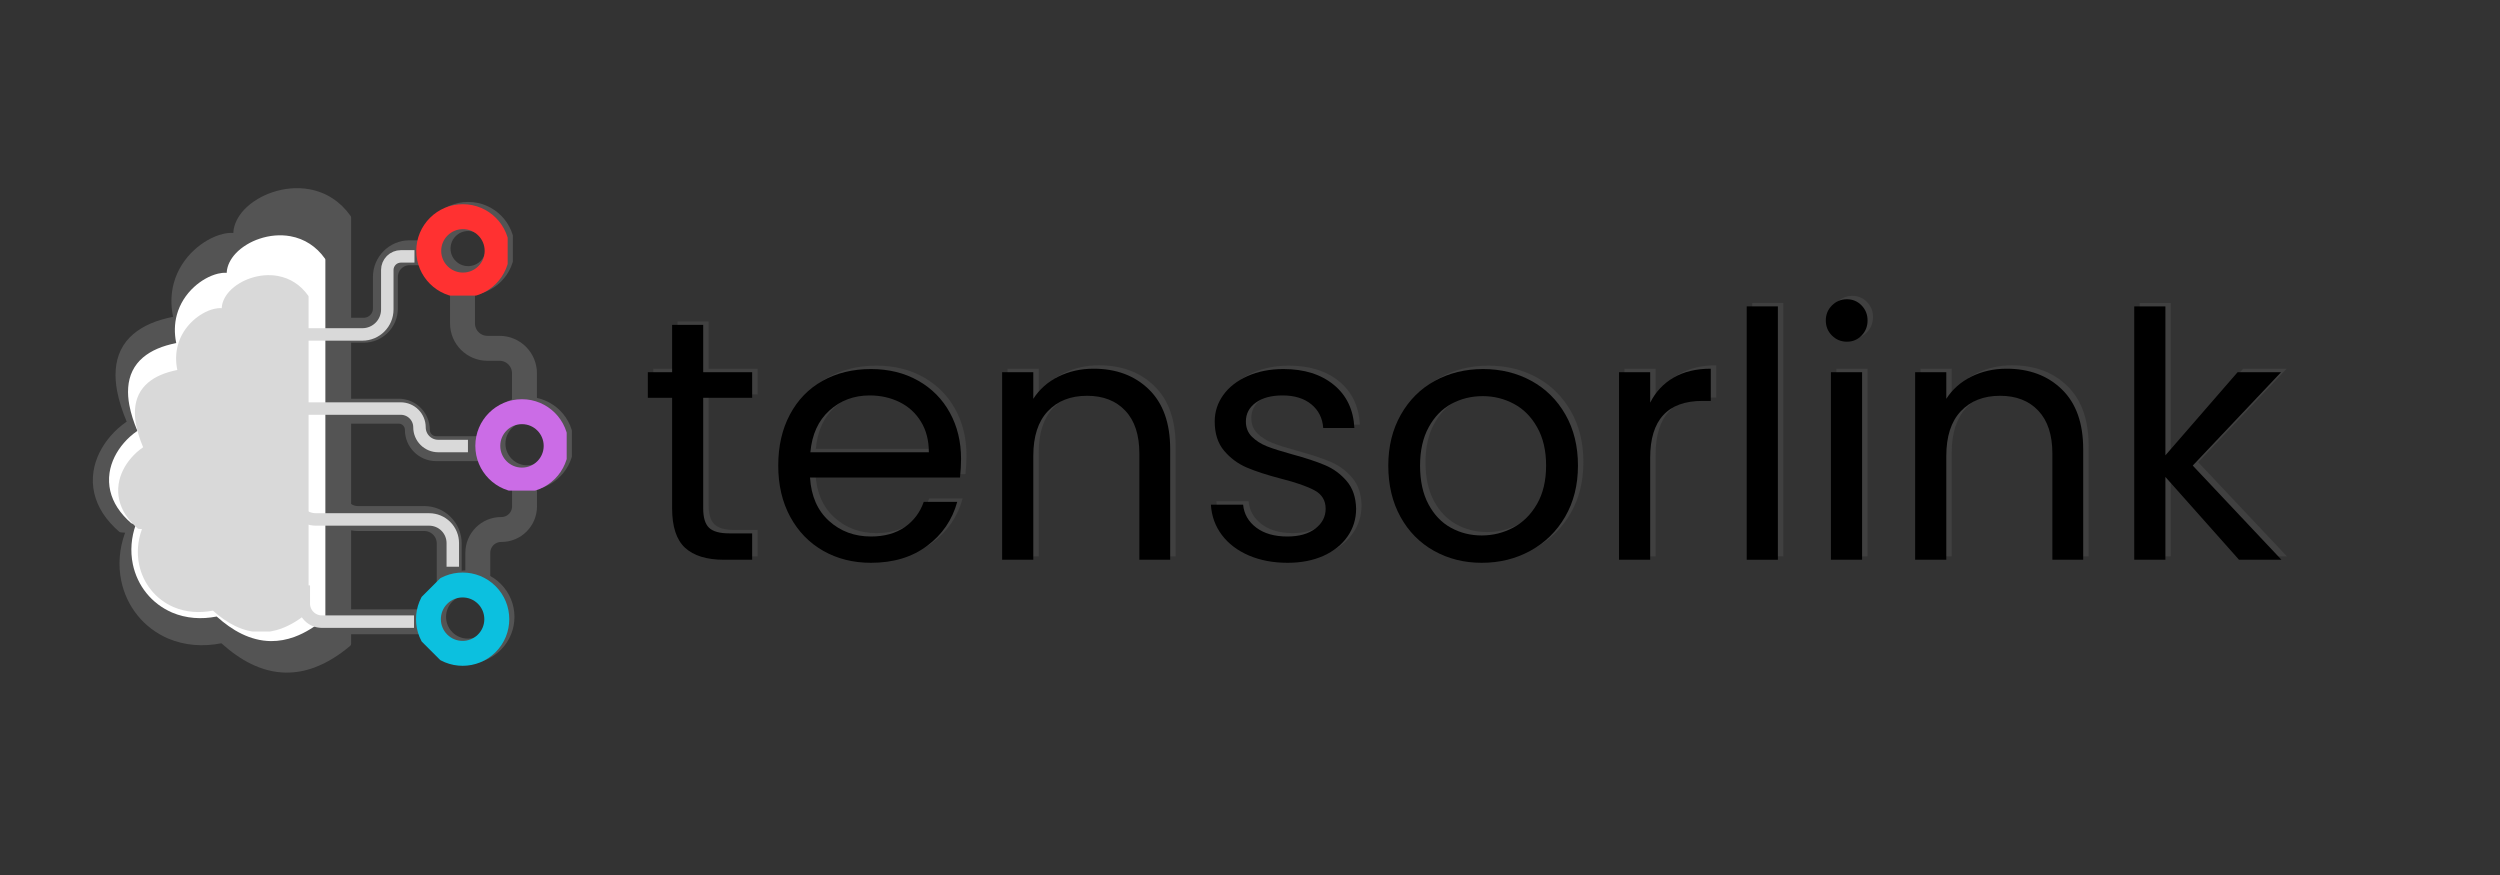 <svg xmlns="http://www.w3.org/2000/svg" xmlns:xlink="http://www.w3.org/1999/xlink" width="600" zoomAndPan="magnify" viewBox="0 0 450 157.5" height="210" preserveAspectRatio="xMidYMid meet" version="1.0"><rect x="0" y="0" width="450" height="157.5" fill="#333333" stroke="none"/><defs><g/><clipPath id="1196c3bde7"><path d="M 75.863 36.348 L 92.312 36.348 L 92.312 52.793 L 75.863 52.793 Z M 75.863 36.348 " clip-rule="nonzero"/></clipPath><clipPath id="556f6fab4c"><path d="M 84.258 36.348 C 79.621 36.348 75.863 40.105 75.863 44.738 C 75.863 49.375 79.621 53.133 84.258 53.133 C 88.895 53.133 92.652 49.375 92.652 44.738 C 92.652 40.105 88.895 36.348 84.258 36.348 Z M 84.258 36.348 " clip-rule="nonzero"/></clipPath><clipPath id="1978fe22ba"><path d="M 86.492 71.449 L 102.938 71.449 L 102.938 87.895 L 86.492 87.895 Z M 86.492 71.449 " clip-rule="nonzero"/></clipPath><clipPath id="d9b5017674"><path d="M 94.883 71.449 C 90.25 71.449 86.492 75.207 86.492 79.844 C 86.492 84.477 90.25 88.234 94.883 88.234 C 99.52 88.234 103.277 84.477 103.277 79.844 C 103.277 75.207 99.52 71.449 94.883 71.449 Z M 94.883 71.449 " clip-rule="nonzero"/></clipPath><clipPath id="d34a3a3161"><path d="M 75 102 L 93 102 L 93 120 L 75 120 Z M 75 102 " clip-rule="nonzero"/></clipPath><clipPath id="6642c3b7fe"><path d="M 96.078 111.039 L 84.449 122.672 L 72.816 111.039 L 84.449 99.41 Z M 96.078 111.039 " clip-rule="nonzero"/></clipPath><clipPath id="3771bdb3c0"><path d="M 96.078 111.039 L 84.207 122.91 L 72.34 111.039 L 84.207 99.172 Z M 96.078 111.039 " clip-rule="nonzero"/></clipPath><clipPath id="96f1460d1d"><path d="M 90.145 116.977 C 93.422 113.695 93.422 108.383 90.145 105.105 C 86.867 101.828 81.551 101.828 78.273 105.105 C 74.996 108.383 74.996 113.695 78.273 116.977 C 81.551 120.254 86.867 120.254 90.145 116.977 Z M 90.145 116.977 " clip-rule="nonzero"/></clipPath><clipPath id="c4cf4c1a11"><path d="M 74.93 36.758 L 91.379 36.758 L 91.379 53.207 L 74.93 53.207 Z M 74.93 36.758 " clip-rule="nonzero"/></clipPath><clipPath id="91ed423f3d"><path d="M 83.324 36.758 C 78.688 36.758 74.93 40.516 74.93 45.152 C 74.93 49.785 78.688 53.543 83.324 53.543 C 87.961 53.543 91.719 49.785 91.719 45.152 C 91.719 40.516 87.961 36.758 83.324 36.758 Z M 83.324 36.758 " clip-rule="nonzero"/></clipPath><clipPath id="fd01bba1f5"><path d="M 85.559 71.859 L 102.004 71.859 L 102.004 88.309 L 85.559 88.309 Z M 85.559 71.859 " clip-rule="nonzero"/></clipPath><clipPath id="189de316bd"><path d="M 93.949 71.859 C 89.316 71.859 85.559 75.617 85.559 80.254 C 85.559 84.891 89.316 88.648 93.949 88.648 C 98.586 88.648 102.344 84.891 102.344 80.254 C 102.344 75.617 98.586 71.859 93.949 71.859 Z M 93.949 71.859 " clip-rule="nonzero"/></clipPath><clipPath id="f6ef4cfd09"><path d="M 74 103 L 92 103 L 92 120 L 74 120 Z M 74 103 " clip-rule="nonzero"/></clipPath><clipPath id="4091526acb"><path d="M 95.145 111.453 L 83.516 123.082 L 71.883 111.453 L 83.516 99.82 Z M 95.145 111.453 " clip-rule="nonzero"/></clipPath><clipPath id="a71f70f0b9"><path d="M 95.145 111.453 L 83.273 123.32 L 71.406 111.453 L 83.273 99.582 Z M 95.145 111.453 " clip-rule="nonzero"/></clipPath><clipPath id="4be085a464"><path d="M 89.211 117.387 C 92.488 114.109 92.488 108.793 89.211 105.516 C 85.934 102.238 80.617 102.238 77.34 105.516 C 74.062 108.793 74.062 114.109 77.34 117.387 C 80.617 120.664 85.934 120.664 89.211 117.387 Z M 89.211 117.387 " clip-rule="nonzero"/></clipPath><clipPath id="f8bb98173f"><path d="M 16.414 33.668 L 64.262 33.668 L 64.262 121.141 L 16.414 121.141 Z M 16.414 33.668 " clip-rule="nonzero"/></clipPath><clipPath id="52c0372b4c"><path d="M 19.371 42.188 L 58.996 42.188 L 58.996 115.453 L 19.371 115.453 Z M 19.371 42.188 " clip-rule="nonzero"/></clipPath><clipPath id="13bdbff20b"><path d="M 21.059 49.379 L 56.195 49.379 L 56.195 113.676 L 21.059 113.676 Z M 21.059 49.379 " clip-rule="nonzero"/></clipPath></defs><g fill="#737373" fill-opacity="0.2"><g transform="translate(115.978, 100.144)"><g><path d="M 11.578 -29.156 L 11.578 -9.25 C 11.578 -7.602 11.926 -6.441 12.625 -5.766 C 13.332 -5.086 14.547 -4.75 16.266 -4.75 L 20.391 -4.75 L 20.391 0 L 15.344 0 C 12.219 0 9.875 -0.719 8.312 -2.156 C 6.758 -3.594 5.984 -5.957 5.984 -9.25 L 5.984 -29.156 L 1.609 -29.156 L 1.609 -33.766 L 5.984 -33.766 L 5.984 -42.281 L 11.578 -42.281 L 11.578 -33.766 L 20.391 -33.766 L 20.391 -29.156 Z M 11.578 -29.156 "/></g></g></g><g fill="#737373" fill-opacity="0.2"><g transform="translate(138.408, 100.144)"><g><path d="M 35.562 -18.172 C 35.562 -17.109 35.5 -15.984 35.375 -14.797 L 8.375 -14.797 C 8.582 -11.461 9.723 -8.859 11.797 -6.984 C 13.867 -5.117 16.383 -4.188 19.344 -4.188 C 21.77 -4.188 23.797 -4.75 25.422 -5.875 C 27.047 -7.008 28.188 -8.523 28.844 -10.422 L 34.875 -10.422 C 33.977 -7.172 32.172 -4.531 29.453 -2.5 C 26.742 -0.469 23.375 0.547 19.344 0.547 C 16.145 0.547 13.281 -0.172 10.75 -1.609 C 8.227 -3.047 6.25 -5.086 4.812 -7.734 C 3.375 -10.379 2.656 -13.453 2.656 -16.953 C 2.656 -20.441 3.352 -23.5 4.75 -26.125 C 6.145 -28.758 8.102 -30.785 10.625 -32.203 C 13.156 -33.617 16.062 -34.328 19.344 -34.328 C 22.551 -34.328 25.383 -33.629 27.844 -32.234 C 30.312 -30.836 32.211 -28.914 33.547 -26.469 C 34.891 -24.02 35.562 -21.254 35.562 -18.172 Z M 29.766 -19.344 C 29.766 -21.488 29.289 -23.328 28.344 -24.859 C 27.406 -26.398 26.125 -27.57 24.5 -28.375 C 22.875 -29.176 21.078 -29.578 19.109 -29.578 C 16.273 -29.578 13.859 -28.672 11.859 -26.859 C 9.867 -25.055 8.727 -22.551 8.438 -19.344 Z M 29.766 -19.344 "/></g></g></g><g fill="#737373" fill-opacity="0.2"><g transform="translate(176.613, 100.144)"><g><path d="M 21.203 -34.391 C 25.305 -34.391 28.629 -33.145 31.172 -30.656 C 33.723 -28.176 35 -24.594 35 -19.906 L 35 0 L 29.453 0 L 29.453 -19.109 C 29.453 -22.473 28.609 -25.047 26.922 -26.828 C 25.242 -28.617 22.945 -29.516 20.031 -29.516 C 17.07 -29.516 14.719 -28.586 12.969 -26.734 C 11.227 -24.891 10.359 -22.203 10.359 -18.672 L 10.359 0 L 4.75 0 L 4.75 -33.766 L 10.359 -33.766 L 10.359 -28.969 C 11.461 -30.688 12.969 -32.02 14.875 -32.969 C 16.789 -33.914 18.898 -34.391 21.203 -34.391 Z M 21.203 -34.391 "/></g></g></g><g fill="#737373" fill-opacity="0.2"><g transform="translate(216.05, 100.144)"><g><path d="M 16.703 0.547 C 14.109 0.547 11.785 0.109 9.734 -0.766 C 7.68 -1.648 6.055 -2.883 4.859 -4.469 C 3.672 -6.051 3.016 -7.867 2.891 -9.922 L 8.688 -9.922 C 8.852 -8.234 9.645 -6.852 11.062 -5.781 C 12.477 -4.719 14.336 -4.188 16.641 -4.188 C 18.773 -4.188 20.457 -4.66 21.688 -5.609 C 22.926 -6.555 23.547 -7.75 23.547 -9.188 C 23.547 -10.664 22.883 -11.766 21.562 -12.484 C 20.25 -13.203 18.219 -13.91 15.469 -14.609 C 12.957 -15.266 10.91 -15.93 9.328 -16.609 C 7.754 -17.285 6.398 -18.289 5.266 -19.625 C 4.141 -20.957 3.578 -22.711 3.578 -24.891 C 3.578 -26.617 4.086 -28.203 5.109 -29.641 C 6.141 -31.078 7.598 -32.219 9.484 -33.062 C 11.379 -33.906 13.535 -34.328 15.953 -34.328 C 19.691 -34.328 22.711 -33.379 25.016 -31.484 C 27.316 -29.598 28.551 -27.008 28.719 -23.719 L 23.109 -23.719 C 22.984 -25.488 22.273 -26.906 20.984 -27.969 C 19.691 -29.039 17.957 -29.578 15.781 -29.578 C 13.758 -29.578 12.156 -29.145 10.969 -28.281 C 9.781 -27.414 9.188 -26.285 9.188 -24.891 C 9.188 -23.785 9.547 -22.875 10.266 -22.156 C 10.984 -21.438 11.883 -20.859 12.969 -20.422 C 14.062 -19.992 15.57 -19.516 17.5 -18.984 C 19.926 -18.328 21.898 -17.676 23.422 -17.031 C 24.941 -16.395 26.242 -15.441 27.328 -14.172 C 28.422 -12.898 28.988 -11.238 29.031 -9.188 C 29.031 -7.332 28.516 -5.664 27.484 -4.188 C 26.453 -2.707 25.004 -1.547 23.141 -0.703 C 21.273 0.129 19.129 0.547 16.703 0.547 Z M 16.703 0.547 "/></g></g></g><g fill="#737373" fill-opacity="0.2"><g transform="translate(248.216, 100.144)"><g><path d="M 19.469 0.547 C 16.312 0.547 13.445 -0.172 10.875 -1.609 C 8.312 -3.047 6.301 -5.086 4.844 -7.734 C 3.383 -10.379 2.656 -13.453 2.656 -16.953 C 2.656 -20.398 3.406 -23.445 4.906 -26.094 C 6.406 -28.75 8.445 -30.785 11.031 -32.203 C 13.613 -33.617 16.508 -34.328 19.719 -34.328 C 22.926 -34.328 25.82 -33.617 28.406 -32.203 C 31 -30.785 33.047 -28.758 34.547 -26.125 C 36.047 -23.5 36.797 -20.441 36.797 -16.953 C 36.797 -13.453 36.023 -10.379 34.484 -7.734 C 32.941 -5.086 30.852 -3.047 28.219 -1.609 C 25.594 -0.172 22.676 0.547 19.469 0.547 Z M 19.469 -4.375 C 21.488 -4.375 23.379 -4.844 25.141 -5.781 C 26.91 -6.727 28.336 -8.145 29.422 -10.031 C 30.516 -11.926 31.062 -14.234 31.062 -16.953 C 31.062 -19.66 30.523 -21.957 29.453 -23.844 C 28.391 -25.738 26.992 -27.145 25.266 -28.062 C 23.535 -28.988 21.664 -29.453 19.656 -29.453 C 17.602 -29.453 15.723 -28.988 14.016 -28.062 C 12.316 -27.145 10.953 -25.738 9.922 -23.844 C 8.891 -21.957 8.375 -19.66 8.375 -16.953 C 8.375 -14.191 8.879 -11.867 9.891 -9.984 C 10.898 -8.098 12.242 -6.691 13.922 -5.766 C 15.609 -4.836 17.457 -4.375 19.469 -4.375 Z M 19.469 -4.375 "/></g></g></g><g fill="#737373" fill-opacity="0.2"><g transform="translate(287.654, 100.144)"><g><path d="M 10.359 -28.281 C 11.336 -30.219 12.738 -31.719 14.562 -32.781 C 16.395 -33.852 18.629 -34.391 21.266 -34.391 L 21.266 -28.594 L 19.781 -28.594 C 13.5 -28.594 10.359 -25.18 10.359 -18.359 L 10.359 0 L 4.75 0 L 4.75 -33.766 L 10.359 -33.766 Z M 10.359 -28.281 "/></g></g></g><g fill="#737373" fill-opacity="0.2"><g transform="translate(310.638, 100.144)"><g><path d="M 10.359 -45.609 L 10.359 0 L 4.75 0 L 4.75 -45.609 Z M 10.359 -45.609 "/></g></g></g><g fill="#737373" fill-opacity="0.2"><g transform="translate(325.797, 100.144)"><g><path d="M 7.641 -39.25 C 6.578 -39.25 5.676 -39.617 4.938 -40.359 C 4.195 -41.098 3.828 -42.004 3.828 -43.078 C 3.828 -44.141 4.195 -45.039 4.938 -45.781 C 5.676 -46.52 6.578 -46.891 7.641 -46.891 C 8.672 -46.891 9.547 -46.52 10.266 -45.781 C 10.984 -45.039 11.344 -44.141 11.344 -43.078 C 11.344 -42.004 10.984 -41.098 10.266 -40.359 C 9.547 -39.617 8.672 -39.25 7.641 -39.25 Z M 10.359 -33.766 L 10.359 0 L 4.75 0 L 4.75 -33.766 Z M 10.359 -33.766 "/></g></g></g><g fill="#737373" fill-opacity="0.2"><g transform="translate(340.955, 100.144)"><g><path d="M 21.203 -34.391 C 25.305 -34.391 28.629 -33.145 31.172 -30.656 C 33.723 -28.176 35 -24.594 35 -19.906 L 35 0 L 29.453 0 L 29.453 -19.109 C 29.453 -22.473 28.609 -25.047 26.922 -26.828 C 25.242 -28.617 22.945 -29.516 20.031 -29.516 C 17.07 -29.516 14.719 -28.586 12.969 -26.734 C 11.227 -24.891 10.359 -22.203 10.359 -18.672 L 10.359 0 L 4.75 0 L 4.75 -33.766 L 10.359 -33.766 L 10.359 -28.969 C 11.461 -30.688 12.969 -32.02 14.875 -32.969 C 16.789 -33.914 18.898 -34.391 21.203 -34.391 Z M 21.203 -34.391 "/></g></g></g><g fill="#737373" fill-opacity="0.2"><g transform="translate(380.393, 100.144)"><g><path d="M 23.609 0 L 10.359 -14.906 L 10.359 0 L 4.75 0 L 4.75 -45.609 L 10.359 -45.609 L 10.359 -18.797 L 23.359 -33.766 L 31.188 -33.766 L 15.281 -16.953 L 31.25 0 Z M 23.609 0 "/></g></g></g><g fill="#000000" fill-opacity="1"><g transform="translate(114.998, 100.757)"><g><path d="M 11.578 -29.156 L 11.578 -9.25 C 11.578 -7.602 11.926 -6.441 12.625 -5.766 C 13.332 -5.086 14.547 -4.75 16.266 -4.75 L 20.391 -4.75 L 20.391 0 L 15.344 0 C 12.219 0 9.875 -0.719 8.312 -2.156 C 6.758 -3.594 5.984 -5.957 5.984 -9.25 L 5.984 -29.156 L 1.609 -29.156 L 1.609 -33.766 L 5.984 -33.766 L 5.984 -42.281 L 11.578 -42.281 L 11.578 -33.766 L 20.391 -33.766 L 20.391 -29.156 Z M 11.578 -29.156 "/></g></g></g><g fill="#000000" fill-opacity="1"><g transform="translate(137.428, 100.757)"><g><path d="M 35.562 -18.172 C 35.562 -17.109 35.5 -15.984 35.375 -14.797 L 8.375 -14.797 C 8.582 -11.461 9.723 -8.859 11.797 -6.984 C 13.867 -5.117 16.383 -4.188 19.344 -4.188 C 21.77 -4.188 23.797 -4.75 25.422 -5.875 C 27.047 -7.008 28.188 -8.523 28.844 -10.422 L 34.875 -10.422 C 33.977 -7.172 32.172 -4.531 29.453 -2.5 C 26.742 -0.469 23.375 0.547 19.344 0.547 C 16.145 0.547 13.281 -0.172 10.75 -1.609 C 8.227 -3.047 6.25 -5.086 4.812 -7.734 C 3.375 -10.379 2.656 -13.453 2.656 -16.953 C 2.656 -20.441 3.352 -23.5 4.75 -26.125 C 6.145 -28.758 8.102 -30.785 10.625 -32.203 C 13.156 -33.617 16.062 -34.328 19.344 -34.328 C 22.551 -34.328 25.383 -33.629 27.844 -32.234 C 30.312 -30.836 32.211 -28.914 33.547 -26.469 C 34.891 -24.02 35.562 -21.254 35.562 -18.172 Z M 29.766 -19.344 C 29.766 -21.488 29.289 -23.328 28.344 -24.859 C 27.406 -26.398 26.125 -27.57 24.5 -28.375 C 22.875 -29.176 21.078 -29.578 19.109 -29.578 C 16.273 -29.578 13.859 -28.672 11.859 -26.859 C 9.867 -25.055 8.727 -22.551 8.438 -19.344 Z M 29.766 -19.344 "/></g></g></g><g fill="#000000" fill-opacity="1"><g transform="translate(175.633, 100.757)"><g><path d="M 21.203 -34.391 C 25.305 -34.391 28.629 -33.145 31.172 -30.656 C 33.723 -28.176 35 -24.594 35 -19.906 L 35 0 L 29.453 0 L 29.453 -19.109 C 29.453 -22.473 28.609 -25.047 26.922 -26.828 C 25.242 -28.617 22.945 -29.516 20.031 -29.516 C 17.07 -29.516 14.719 -28.586 12.969 -26.734 C 11.227 -24.891 10.359 -22.203 10.359 -18.672 L 10.359 0 L 4.75 0 L 4.75 -33.766 L 10.359 -33.766 L 10.359 -28.969 C 11.461 -30.688 12.969 -32.02 14.875 -32.969 C 16.789 -33.914 18.898 -34.391 21.203 -34.391 Z M 21.203 -34.391 "/></g></g></g><g fill="#000000" fill-opacity="1"><g transform="translate(215.07, 100.757)"><g><path d="M 16.703 0.547 C 14.109 0.547 11.785 0.109 9.734 -0.766 C 7.68 -1.648 6.055 -2.883 4.859 -4.469 C 3.672 -6.051 3.016 -7.867 2.891 -9.922 L 8.688 -9.922 C 8.852 -8.234 9.645 -6.852 11.062 -5.781 C 12.477 -4.719 14.336 -4.188 16.641 -4.188 C 18.773 -4.188 20.457 -4.66 21.688 -5.609 C 22.926 -6.555 23.547 -7.75 23.547 -9.188 C 23.547 -10.664 22.883 -11.766 21.562 -12.484 C 20.25 -13.203 18.219 -13.91 15.469 -14.609 C 12.957 -15.266 10.91 -15.93 9.328 -16.609 C 7.754 -17.285 6.398 -18.289 5.266 -19.625 C 4.141 -20.957 3.578 -22.711 3.578 -24.891 C 3.578 -26.617 4.086 -28.203 5.109 -29.641 C 6.141 -31.078 7.598 -32.219 9.484 -33.062 C 11.379 -33.906 13.535 -34.328 15.953 -34.328 C 19.691 -34.328 22.711 -33.379 25.016 -31.484 C 27.316 -29.598 28.551 -27.008 28.719 -23.719 L 23.109 -23.719 C 22.984 -25.488 22.273 -26.906 20.984 -27.969 C 19.691 -29.039 17.957 -29.578 15.781 -29.578 C 13.758 -29.578 12.156 -29.145 10.969 -28.281 C 9.781 -27.414 9.188 -26.285 9.188 -24.891 C 9.188 -23.785 9.547 -22.875 10.266 -22.156 C 10.984 -21.438 11.883 -20.859 12.969 -20.422 C 14.062 -19.992 15.57 -19.516 17.5 -18.984 C 19.926 -18.328 21.898 -17.676 23.422 -17.031 C 24.941 -16.395 26.242 -15.441 27.328 -14.172 C 28.422 -12.898 28.988 -11.238 29.031 -9.188 C 29.031 -7.332 28.516 -5.664 27.484 -4.188 C 26.453 -2.707 25.004 -1.547 23.141 -0.703 C 21.273 0.129 19.129 0.547 16.703 0.547 Z M 16.703 0.547 "/></g></g></g><g fill="#000000" fill-opacity="1"><g transform="translate(247.236, 100.757)"><g><path d="M 19.469 0.547 C 16.312 0.547 13.445 -0.172 10.875 -1.609 C 8.312 -3.047 6.301 -5.086 4.844 -7.734 C 3.383 -10.379 2.656 -13.453 2.656 -16.953 C 2.656 -20.398 3.406 -23.445 4.906 -26.094 C 6.406 -28.75 8.445 -30.785 11.031 -32.203 C 13.613 -33.617 16.508 -34.328 19.719 -34.328 C 22.926 -34.328 25.82 -33.617 28.406 -32.203 C 31 -30.785 33.047 -28.758 34.547 -26.125 C 36.047 -23.5 36.797 -20.441 36.797 -16.953 C 36.797 -13.453 36.023 -10.379 34.484 -7.734 C 32.941 -5.086 30.852 -3.047 28.219 -1.609 C 25.594 -0.172 22.676 0.547 19.469 0.547 Z M 19.469 -4.375 C 21.488 -4.375 23.379 -4.844 25.141 -5.781 C 26.91 -6.727 28.336 -8.145 29.422 -10.031 C 30.516 -11.926 31.062 -14.234 31.062 -16.953 C 31.062 -19.66 30.523 -21.957 29.453 -23.844 C 28.391 -25.738 26.992 -27.145 25.266 -28.062 C 23.535 -28.988 21.664 -29.453 19.656 -29.453 C 17.602 -29.453 15.723 -28.988 14.016 -28.062 C 12.316 -27.145 10.953 -25.738 9.922 -23.844 C 8.891 -21.957 8.375 -19.66 8.375 -16.953 C 8.375 -14.191 8.879 -11.867 9.891 -9.984 C 10.898 -8.098 12.242 -6.691 13.922 -5.766 C 15.609 -4.836 17.457 -4.375 19.469 -4.375 Z M 19.469 -4.375 "/></g></g></g><g fill="#000000" fill-opacity="1"><g transform="translate(286.674, 100.757)"><g><path d="M 10.359 -28.281 C 11.336 -30.219 12.738 -31.719 14.562 -32.781 C 16.395 -33.852 18.629 -34.391 21.266 -34.391 L 21.266 -28.594 L 19.781 -28.594 C 13.5 -28.594 10.359 -25.18 10.359 -18.359 L 10.359 0 L 4.75 0 L 4.75 -33.766 L 10.359 -33.766 Z M 10.359 -28.281 "/></g></g></g><g fill="#000000" fill-opacity="1"><g transform="translate(309.658, 100.757)"><g><path d="M 10.359 -45.609 L 10.359 0 L 4.75 0 L 4.75 -45.609 Z M 10.359 -45.609 "/></g></g></g><g fill="#000000" fill-opacity="1"><g transform="translate(324.817, 100.757)"><g><path d="M 7.641 -39.25 C 6.578 -39.25 5.676 -39.617 4.938 -40.359 C 4.195 -41.098 3.828 -42.004 3.828 -43.078 C 3.828 -44.141 4.195 -45.039 4.938 -45.781 C 5.676 -46.52 6.578 -46.891 7.641 -46.891 C 8.672 -46.891 9.547 -46.52 10.266 -45.781 C 10.984 -45.039 11.344 -44.141 11.344 -43.078 C 11.344 -42.004 10.984 -41.098 10.266 -40.359 C 9.547 -39.617 8.672 -39.25 7.641 -39.25 Z M 10.359 -33.766 L 10.359 0 L 4.75 0 L 4.75 -33.766 Z M 10.359 -33.766 "/></g></g></g><g fill="#000000" fill-opacity="1"><g transform="translate(339.975, 100.757)"><g><path d="M 21.203 -34.391 C 25.305 -34.391 28.629 -33.145 31.172 -30.656 C 33.723 -28.176 35 -24.594 35 -19.906 L 35 0 L 29.453 0 L 29.453 -19.109 C 29.453 -22.473 28.609 -25.047 26.922 -26.828 C 25.242 -28.617 22.945 -29.516 20.031 -29.516 C 17.07 -29.516 14.719 -28.586 12.969 -26.734 C 11.227 -24.891 10.359 -22.203 10.359 -18.672 L 10.359 0 L 4.75 0 L 4.75 -33.766 L 10.359 -33.766 L 10.359 -28.969 C 11.461 -30.688 12.969 -32.02 14.875 -32.969 C 16.789 -33.914 18.898 -34.391 21.203 -34.391 Z M 21.203 -34.391 "/></g></g></g><g fill="#000000" fill-opacity="1"><g transform="translate(379.413, 100.757)"><g><path d="M 23.609 0 L 10.359 -14.906 L 10.359 0 L 4.75 0 L 4.75 -45.609 L 10.359 -45.609 L 10.359 -18.797 L 23.359 -33.766 L 31.188 -33.766 L 15.281 -16.953 L 31.25 0 Z M 23.609 0 "/></g></g></g><g clip-path="url(#1196c3bde7)"><g clip-path="url(#556f6fab4c)"><path stroke-linecap="butt" transform="matrix(0.748, 0, 0, 0.748, 75.864, 36.346)" fill="none" stroke-linejoin="miter" d="M 11.227 0.002 C 5.025 0.002 -0.001 5.029 -0.001 11.225 C -0.001 17.427 5.025 22.453 11.227 22.453 C 17.429 22.453 22.455 17.427 22.455 11.225 C 22.455 5.029 17.429 0.002 11.227 0.002 Z M 11.227 0.002 " stroke="#545454" stroke-width="14" stroke-opacity="1" stroke-miterlimit="4"/></g></g><g clip-path="url(#1978fe22ba)"><g clip-path="url(#d9b5017674)"><path stroke-linecap="butt" transform="matrix(0.748, 0, 0, 0.748, 86.491, 71.449)" fill="none" stroke-linejoin="miter" d="M 11.224 0.001 C 5.028 0.001 0.001 5.027 0.001 11.229 C 0.001 17.426 5.028 22.452 11.224 22.452 C 17.426 22.452 22.453 17.426 22.453 11.229 C 22.453 5.027 17.426 0.001 11.224 0.001 Z M 11.224 0.001 " stroke="#545454" stroke-width="12" stroke-opacity="1" stroke-miterlimit="4"/></g></g><g clip-path="url(#d34a3a3161)"><g clip-path="url(#6642c3b7fe)"><g clip-path="url(#3771bdb3c0)"><g clip-path="url(#96f1460d1d)"><path stroke-linecap="butt" transform="matrix(-0.529, 0.529, -0.529, -0.529, 96.078, 111.04)" fill="none" stroke-linejoin="miter" d="M 11.227 -0.003 C 5.024 0.001 -0 5.026 -0 11.225 C -0 17.425 5.028 22.453 11.227 22.453 C 17.427 22.453 22.451 17.428 22.455 11.225 C 22.455 5.026 17.427 -0.003 11.227 -0.003 Z M 11.227 -0.003 " stroke="#545454" stroke-width="12" stroke-opacity="1" stroke-miterlimit="4"/></g></g></g></g><path stroke-linecap="butt" transform="matrix(0.748, 0, 0, 0.748, 54.594, 109.616)" fill="none" stroke-linejoin="miter" d="M 32.185 3.085 L 3.041 3.085 C 3.02 3.085 2.999 3.064 2.999 3.043 C 2.999 3.017 3.02 3.001 3.041 3.001 L 11.191 3.001 " stroke="#545454" stroke-width="6" stroke-opacity="1" stroke-miterlimit="4"/><path stroke-linecap="butt" transform="matrix(0.748, 0, 0, 0.748, 61.543, 43.255)" fill="none" stroke-linejoin="miter" d="M 22.096 2.998 L 16.28 2.998 C 13.067 2.998 10.465 5.605 10.465 8.819 L 10.465 16.41 C 10.465 19.3 8.119 21.64 5.23 21.64 L -0 21.64 " stroke="#545454" stroke-width="6" stroke-opacity="1" stroke-miterlimit="4"/><path stroke-linecap="butt" transform="matrix(0.748, 0, 0, 0.748, 60.852, 71.767)" fill="none" stroke-linejoin="miter" d="M 36.061 12.02 L 23.595 12.02 C 21.108 12.02 19.086 9.998 19.086 7.511 C 19.086 5.019 17.069 3.002 14.577 3.002 L -0.001 3.002 " stroke="#545454" stroke-width="6" stroke-opacity="1" stroke-miterlimit="4"/><path stroke-linecap="butt" transform="matrix(0.748, 0, 0, 0.748, 81.005, 52.797)" fill="none" stroke-linejoin="miter" d="M 17.914 29.389 L 17.914 19.237 C 17.914 15.919 15.228 13.234 11.916 13.234 L 9 13.234 C 5.688 13.234 3.002 10.548 3.002 7.236 L 3.002 -0.001 " stroke="#545454" stroke-width="6" stroke-opacity="1" stroke-miterlimit="4"/><path stroke-linecap="butt" transform="matrix(0.748, 0, 0, 0.748, 57.734, 84.431)" fill="none" stroke-linejoin="miter" d="M 2.999 -0.002 L 2.999 5.954 C 2.999 9.241 5.664 11.905 8.951 11.905 L 24.913 11.905 C 28.225 11.905 30.916 14.591 30.916 17.903 L 30.916 30.14 " stroke="#545454" stroke-width="6" stroke-opacity="1" stroke-miterlimit="4"/><path stroke-linecap="butt" transform="matrix(0.748, 0, 0, 0.748, 83.759, 87.001)" fill="none" stroke-linejoin="miter" d="M 3.003 26.076 L 3.003 16.734 C 3.003 13.625 5.516 11.107 8.625 11.107 L 8.692 11.107 C 11.759 11.107 14.246 8.62 14.246 5.553 L 14.246 -0.001 " stroke="#545454" stroke-width="6" stroke-opacity="1" stroke-miterlimit="4"/><g clip-path="url(#c4cf4c1a11)"><g clip-path="url(#91ed423f3d)"><path stroke-linecap="butt" transform="matrix(0.748, 0, 0, 0.748, 74.931, 36.757)" fill="none" stroke-linejoin="miter" d="M 11.227 0.001 C 5.025 0.001 -0.002 5.027 -0.002 11.229 C -0.002 17.426 5.025 22.452 11.227 22.452 C 17.429 22.452 22.455 17.426 22.455 11.229 C 22.455 5.027 17.429 0.001 11.227 0.001 Z M 11.227 0.001 " stroke="#ff3131" stroke-width="12" stroke-opacity="1" stroke-miterlimit="4"/></g></g><g clip-path="url(#fd01bba1f5)"><g clip-path="url(#189de316bd)"><path stroke-linecap="butt" transform="matrix(0.748, 0, 0, 0.748, 85.558, 71.86)" fill="none" stroke-linejoin="miter" d="M 11.224 -0.001 C 5.027 -0.001 0.001 5.026 0.001 11.227 C 0.001 17.429 5.027 22.456 11.224 22.456 C 17.426 22.456 22.452 17.429 22.452 11.227 C 22.452 5.026 17.426 -0.001 11.224 -0.001 Z M 11.224 -0.001 " stroke="#cb6ce6" stroke-width="12" stroke-opacity="1" stroke-miterlimit="4"/></g></g><g clip-path="url(#f6ef4cfd09)"><g clip-path="url(#4091526acb)"><g clip-path="url(#a71f70f0b9)"><g clip-path="url(#4be085a464)"><path stroke-linecap="butt" transform="matrix(-0.529, 0.529, -0.529, -0.529, 95.145, 111.451)" fill="none" stroke-linejoin="miter" d="M 11.226 -0.001 C 5.027 -0.001 -0.001 5.027 -0.001 11.226 C -0.001 17.426 5.027 22.454 11.226 22.454 C 17.426 22.454 22.454 17.426 22.454 11.226 C 22.454 5.027 17.426 -0.001 11.226 -0.001 Z M 11.226 -0.001 " stroke="#0cc0df" stroke-width="12" stroke-opacity="1" stroke-miterlimit="4"/></g></g></g></g><g clip-path="url(#f8bb98173f)"><path fill="#545454" d="M 55.672 34.062 C 58.75 34.617 61.27 36.297 63.078 38.828 L 63.094 38.844 C 63.164 38.926 63.199 39.035 63.199 39.145 C 63.199 40.797 63.199 42.461 63.199 44.113 C 63.199 51.16 63.199 58.195 63.199 65.242 C 63.199 82.086 63.199 98.941 63.199 115.785 L 63.199 115.906 C 63.199 116.039 63.141 116.172 63.031 116.254 C 61.113 117.871 58.953 119.285 56.59 120.152 L 56.59 120.164 C 56.562 120.164 56.551 120.176 56.527 120.176 C 54.91 120.77 53.223 121.082 51.496 121.07 C 47.031 121.023 43.137 118.742 39.902 115.832 L 39.855 115.797 L 39.805 115.797 C 36.594 116.426 33.277 116.219 30.25 114.93 C 28.102 114 26.207 112.574 24.746 110.754 C 23.289 108.957 22.297 106.82 21.828 104.551 C 21.234 101.703 21.488 98.762 22.465 96.035 L 22.527 95.891 L 22.371 95.879 C 22.188 95.863 22.008 95.84 21.828 95.828 L 21.719 95.816 C 21.621 95.805 21.527 95.77 21.453 95.707 C 20.332 94.73 19.316 93.633 18.508 92.379 C 17.062 90.121 16.434 87.586 16.82 84.922 C 17.168 82.52 18.328 80.301 19.91 78.477 C 20.73 77.523 21.684 76.668 22.73 75.945 L 22.805 75.895 L 22.77 75.812 C 22.031 74.051 21.418 72.203 21.066 70.32 C 20.621 67.883 20.645 65.266 21.754 62.996 C 22.863 60.73 24.82 59.234 27.102 58.242 C 28.355 57.699 29.695 57.328 31.047 57.051 L 31.152 57.027 L 31.129 56.918 C 30.73 54.926 30.758 52.898 31.285 50.945 C 31.926 48.613 33.242 46.562 35.016 44.949 C 36.414 43.668 38.262 42.559 40.117 42.113 C 40.688 41.98 41.301 41.895 41.879 41.93 L 42 41.941 L 42 41.836 C 42.098 40.301 42.871 38.926 43.883 37.816 C 44.582 37.055 45.402 36.418 46.285 35.887 C 46.297 35.875 46.297 35.875 46.309 35.859 L 46.32 35.859 C 47.176 35.344 48.094 34.922 49.047 34.605 C 51.16 33.895 53.465 33.664 55.672 34.062 Z M 99.465 103.199 C 100.723 103.199 101.746 104.215 101.746 105.48 C 101.746 106.734 100.723 107.762 99.465 107.762 C 98.211 107.762 97.188 106.734 97.188 105.48 C 97.188 104.215 98.211 103.199 99.465 103.199 Z M 77.906 93.414 C 79.16 93.414 80.184 94.441 80.184 95.695 C 80.184 96.949 79.16 97.977 77.906 97.977 C 76.648 97.977 75.625 96.949 75.625 95.695 C 75.625 94.441 76.648 93.414 77.906 93.414 Z M 82.598 106.508 C 83.867 106.508 84.879 107.52 84.879 108.785 C 84.879 110.043 83.867 111.055 82.598 111.055 C 81.344 111.055 80.328 110.043 80.328 108.785 C 80.328 107.52 81.344 106.508 82.598 106.508 Z M 98.852 94.188 C 100.105 94.188 101.133 95.199 101.133 96.457 C 101.133 97.723 100.105 98.734 98.852 98.734 C 97.594 98.734 96.57 97.723 96.57 96.457 C 96.57 95.199 97.594 94.188 98.852 94.188 Z M 97.523 73.785 C 98.777 73.785 99.805 74.809 99.805 76.066 C 99.805 77.32 98.777 78.344 97.523 78.344 C 96.258 78.344 95.242 77.32 95.242 76.066 C 95.242 74.809 96.258 73.785 97.523 73.785 Z M 84.539 84.258 C 85.797 84.258 86.809 85.285 86.809 86.539 C 86.809 87.793 85.797 88.816 84.539 88.816 C 83.273 88.816 82.262 87.793 82.262 86.539 C 82.262 85.285 83.273 84.258 84.539 84.258 Z M 76.746 62.32 C 78 62.32 79.016 63.336 79.016 64.59 C 79.016 65.855 78 66.871 76.746 66.871 C 75.48 66.871 74.465 65.855 74.465 64.59 C 74.465 63.336 75.48 62.32 76.746 62.32 Z M 87.426 61.984 C 88.68 61.984 89.707 63.008 89.707 64.266 C 89.707 65.52 88.68 66.543 87.426 66.543 C 86.168 66.543 85.145 65.52 85.145 64.266 C 85.145 63.008 86.168 61.984 87.426 61.984 Z M 91.066 52.367 C 92.324 52.367 93.336 53.383 93.336 54.648 C 93.336 55.902 92.324 56.93 91.066 56.93 C 89.801 56.93 88.789 55.902 88.789 54.648 C 88.789 53.383 89.801 52.367 91.066 52.367 Z M 80.211 46.66 C 81.465 46.66 82.488 47.676 82.488 48.941 C 82.488 50.195 81.465 51.211 80.211 51.211 C 78.953 51.211 77.93 50.195 77.93 48.941 C 77.93 47.676 78.953 46.66 80.211 46.66 Z M 88.062 53.914 C 88.137 53.609 88.258 53.32 88.426 53.055 C 86.652 52.031 84.891 50.992 83.117 49.953 C 83.02 50.246 82.875 50.52 82.695 50.762 C 84.48 51.812 86.277 52.863 88.062 53.914 Z M 79.824 64.59 C 81.332 64.516 82.84 64.434 84.348 64.359 C 84.348 64.324 84.348 64.301 84.348 64.266 C 84.348 63.988 84.383 63.711 84.457 63.434 C 82.863 63.516 81.27 63.602 79.68 63.672 C 79.773 63.973 79.824 64.277 79.824 64.59 Z M 80.848 106.254 C 81.102 106.074 81.379 105.941 81.68 105.844 C 80.871 103.383 80.055 100.934 79.242 98.469 C 78.969 98.605 78.676 98.699 78.363 98.75 C 79.195 101.246 80.016 103.742 80.848 106.254 Z M 83.043 89.242 C 82.781 89.082 82.527 88.902 82.32 88.672 C 81.344 90.121 80.367 91.559 79.387 93.004 C 79.668 93.148 79.906 93.344 80.125 93.559 C 81.102 92.125 82.078 90.676 83.043 89.242 Z M 96.629 98.59 C 96.414 98.375 96.234 98.121 96.102 97.844 C 92.324 100.762 88.547 103.684 84.77 106.59 C 84.988 106.809 85.18 107.062 85.324 107.328 C 89.09 104.418 92.855 101.512 96.629 98.59 Z M 98.379 93.414 C 97.5 91.16 96.617 88.914 95.738 86.66 L 95.727 86.633 L 95.738 86.598 C 96.328 84.113 96.906 81.629 97.5 79.141 C 97.188 79.141 96.883 79.094 96.582 78.996 C 95.992 81.52 95.402 84.039 94.809 86.562 C 94.785 86.645 94.785 86.742 94.82 86.828 C 95.715 89.121 96.605 91.398 97.5 93.691 C 97.777 93.559 98.078 93.465 98.379 93.414 Z M 87.172 88.129 C 87.016 88.395 86.809 88.637 86.578 88.844 C 89.766 90.883 92.965 92.922 96.16 94.961 C 96.316 94.684 96.5 94.441 96.727 94.234 C 93.543 92.195 90.355 90.168 87.172 88.129 Z M 90.574 57.688 C 90.262 57.641 89.969 57.543 89.691 57.398 C 89.125 58.68 88.57 59.957 88.016 61.234 C 88.316 61.297 88.605 61.406 88.883 61.551 C 89.438 60.258 90.008 58.98 90.574 57.688 Z M 96.605 106.387 C 96.508 106.098 96.461 105.785 96.461 105.48 L 85.555 107.906 C 85.641 108.184 85.688 108.484 85.688 108.785 C 85.688 108.785 85.688 108.801 85.688 108.812 Z M 92.047 57.566 C 94.965 62.562 97.875 67.57 100.793 72.566 L 100.844 72.648 L 100.77 72.711 C 100.371 73.062 99.973 73.422 99.586 73.773 C 99.816 73.977 100.008 74.219 100.164 74.484 C 100.516 74.172 100.867 73.855 101.203 73.555 L 101.312 73.461 L 101.387 73.578 C 101.648 74.023 101.902 74.473 102.168 74.93 C 104.559 79.973 106.945 85.004 109.336 90.051 L 109.359 90.109 L 109.324 90.156 C 108.164 91.812 107.02 93.465 105.871 95.117 L 105.836 95.164 L 105.789 95.164 C 104.449 95.273 103.109 95.395 101.781 95.504 C 101.879 95.805 101.926 96.105 101.926 96.418 C 102.93 96.336 103.918 96.25 104.91 96.168 L 105.16 96.141 L 100.59 102.695 C 100.879 102.816 101.145 102.973 101.387 103.164 L 106.344 96.047 L 106.402 96.035 C 106.633 96.023 106.852 95.996 107.082 95.973 L 107.164 95.973 L 107.199 96.047 C 108.203 98.699 108.504 101.582 107.926 104.371 C 107.477 106.492 106.551 108.484 105.184 110.176 C 104.738 110.742 104.242 111.262 103.715 111.742 L 103.605 111.84 L 101.312 107.848 C 101.07 108.039 100.805 108.184 100.516 108.293 L 102.883 112.418 L 102.809 112.48 C 101.953 113.117 101.012 113.66 100.035 114.082 C 97.09 115.34 93.844 115.496 90.742 114.844 C 90.598 114.82 90.441 114.855 90.332 114.953 C 87.242 117.801 83.453 120.105 79.137 120.152 C 77.785 120.164 76.445 119.961 75.156 119.562 L 74.996 119.512 L 75.094 119.379 C 77.086 116.738 79.074 114.098 81.066 111.453 C 80.801 111.297 80.559 111.102 80.355 110.887 C 78.281 113.625 76.203 116.375 74.141 119.113 L 74.078 119.188 L 73.996 119.152 C 71.969 118.344 70.086 117.125 68.41 115.727 L 68.359 115.688 L 68.359 115.641 C 68.359 109.57 68.359 103.504 68.359 97.445 L 68.359 97.336 L 68.469 97.324 C 70.641 97.121 72.812 96.914 74.996 96.711 C 74.887 96.418 74.84 96.117 74.828 95.805 C 72.715 96.008 70.605 96.203 68.492 96.406 L 68.359 96.418 L 68.359 96.285 C 68.359 94.078 68.359 91.883 68.359 89.676 L 68.359 89.359 L 68.566 89.602 C 68.664 89.711 68.793 89.77 68.941 89.758 C 72.742 89.531 76.527 89.312 80.316 89.082 C 80.5 89.07 80.656 88.953 80.715 88.781 C 80.969 88.105 81.211 87.43 81.465 86.754 C 81.453 86.684 81.453 86.609 81.453 86.539 C 81.453 85.73 81.766 84.969 82.32 84.391 C 82.371 84.281 82.406 84.16 82.453 84.039 L 82.562 83.75 L 82.672 84.039 C 82.672 84.051 82.672 84.062 82.684 84.074 C 82.926 83.895 83.203 83.738 83.492 83.641 C 83.348 83.242 83.203 82.859 83.059 82.461 L 83.043 82.422 L 83.059 82.387 C 83.48 81.203 83.914 80.035 84.336 78.863 L 84.348 78.84 L 84.359 78.828 C 86.266 76.633 88.172 74.422 90.078 72.227 L 90.141 72.156 L 90.223 72.203 C 90.309 72.25 90.395 72.301 90.488 72.359 L 90.523 72.371 L 90.539 72.41 C 91.02 73.59 91.516 74.762 92.008 75.934 L 92.035 75.992 L 91.984 76.051 C 89.969 78.621 87.941 81.203 85.914 83.785 C 86.195 83.918 86.449 84.102 86.676 84.316 C 88.75 81.664 90.84 79.008 92.926 76.355 C 93.023 76.223 93.047 76.027 92.977 75.871 C 92.637 75.062 92.301 74.254 91.961 73.445 L 91.828 73.133 L 92.129 73.312 C 92.988 73.809 93.844 74.305 94.711 74.797 C 94.832 74.52 95.004 74.254 95.207 74.023 C 93.902 73.277 92.59 72.52 91.285 71.758 L 91.25 71.734 L 91.238 71.695 C 90.551 70.066 89.875 68.426 89.188 66.797 C 88.934 66.969 88.656 67.113 88.367 67.207 C 88.883 68.465 89.414 69.73 89.934 70.984 L 89.984 71.094 L 89.875 71.141 C 89.801 71.168 89.73 71.215 89.68 71.273 L 89.68 71.285 C 87.652 73.629 85.625 75.969 83.598 78.309 C 83.562 78.344 83.539 78.395 83.516 78.453 C 83.227 79.238 82.949 80.023 82.66 80.805 L 82.551 81.098 L 82.441 80.805 C 81.441 78.117 80.438 75.426 79.438 72.734 L 79.414 72.664 L 79.473 72.613 C 81.43 70.586 83.383 68.559 85.352 66.543 C 85.121 66.328 84.926 66.086 84.77 65.82 C 82.707 67.945 80.656 70.055 78.605 72.18 L 78.594 72.191 L 78.582 72.191 C 75.59 74.109 72.594 76.027 69.617 77.945 L 69.219 78.199 L 69.445 77.789 C 71.426 74.316 73.402 70.84 75.371 67.352 C 75.094 67.223 74.84 67.039 74.621 66.824 C 72.609 70.371 70.594 73.918 68.578 77.465 L 68.359 77.852 L 68.359 77.418 C 68.359 73.531 68.359 69.633 68.359 65.75 L 68.359 65.652 L 68.469 65.641 C 70.207 65.445 71.957 65.254 73.695 65.074 C 73.672 64.914 73.656 64.746 73.656 64.59 C 73.656 64.445 73.672 64.289 73.695 64.145 C 72.547 64.266 71.402 64.398 70.254 64.516 L 69.773 64.566 L 70.184 64.312 C 72.836 62.586 75.504 60.863 78.156 59.148 L 78.156 59.137 C 78.281 59.074 78.363 58.969 78.387 58.836 C 78.883 56.555 79.375 54.273 79.871 51.992 C 79.559 51.957 79.258 51.883 78.977 51.766 C 78.496 53.973 78.012 56.191 77.543 58.414 L 77.531 58.461 L 77.496 58.484 C 74.504 60.414 71.523 62.344 68.543 64.277 L 68.359 64.398 L 68.359 64.18 C 68.359 57.773 68.359 51.355 68.359 44.949 L 68.359 44.777 L 68.52 44.84 C 71.426 45.938 74.332 47.035 77.242 48.133 C 77.312 47.832 77.445 47.555 77.602 47.289 C 74.551 46.129 71.5 44.984 68.434 43.824 L 68.359 43.801 L 68.359 43.715 C 68.359 42.258 68.359 40.785 68.359 39.324 L 68.359 39.289 L 68.387 39.254 C 70.051 36.973 72.355 35.465 75.141 34.969 C 77.191 34.594 79.34 34.812 81.309 35.477 C 82.055 35.73 82.793 36.043 83.48 36.43 L 83.562 36.477 L 83.527 36.562 C 82.539 39.664 81.535 42.762 80.535 45.875 C 80.848 45.898 81.152 45.984 81.43 46.105 C 82.297 43.391 83.164 40.688 84.047 37.973 L 84.141 37.66 L 84.262 37.973 C 86.012 42.641 87.762 47.312 89.5 51.98 C 89.766 51.824 90.055 51.715 90.355 51.645 C 88.645 47.059 86.93 42.473 85.207 37.902 L 85.047 37.465 L 85.398 37.77 C 85.625 37.984 85.867 38.203 86.074 38.445 C 87.086 39.531 87.836 40.941 87.715 42.461 C 87.703 42.715 87.895 42.93 88.137 42.957 C 88.207 42.957 88.27 42.945 88.328 42.93 L 88.328 42.922 L 88.34 42.922 C 88.957 42.762 89.691 42.859 90.309 43.004 C 91.949 43.391 93.566 44.355 94.832 45.465 L 94.895 45.516 L 94.859 45.598 C 94.844 45.621 94.832 45.648 94.82 45.684 C 93.941 47.711 93.047 49.738 92.152 51.766 C 92.457 51.883 92.746 52.043 92.988 52.246 C 93.844 50.281 94.688 48.312 95.531 46.359 L 95.605 46.191 L 95.727 46.324 C 97.016 47.699 97.969 49.352 98.477 51.184 C 99.02 53.188 98.973 55.262 98.488 57.277 C 98.43 57.52 98.586 57.773 98.84 57.832 C 98.852 57.832 98.875 57.844 98.887 57.844 L 98.898 57.844 C 100.359 58.109 101.82 58.508 103.184 59.102 C 105.246 59.98 107.055 61.332 108.07 63.395 C 108.406 64.098 108.648 64.844 108.781 65.617 L 108.805 65.75 L 108.672 65.75 C 108.562 65.762 108.469 65.797 108.383 65.871 C 106.141 67.883 103.895 69.898 101.637 71.926 L 101.543 72.023 L 101.469 71.902 C 98.598 66.98 95.727 62.07 92.867 57.145 C 92.613 57.328 92.336 57.473 92.047 57.566 Z M 107.355 94.598 C 108.324 93.199 109.301 91.812 110.266 90.41 C 110.363 90.266 110.375 90.086 110.289 89.93 C 107.863 84.789 105.426 79.66 102.988 74.52 C 102.988 74.508 102.977 74.496 102.965 74.473 C 102.664 73.953 102.363 73.434 102.059 72.914 L 102.012 72.832 L 102.086 72.77 C 104.293 70.781 106.512 68.789 108.723 66.797 L 108.902 66.629 L 108.914 66.871 C 108.973 67.969 108.867 69.078 108.672 70.152 C 108.309 72.121 107.637 74.062 106.84 75.883 C 106.754 76.102 106.84 76.355 107.031 76.465 L 107.043 76.477 C 108.152 77.188 109.18 78.066 110.047 79.07 C 111.508 80.758 112.582 82.82 112.906 85.055 C 113.27 87.492 112.68 89.82 111.363 91.883 C 110.641 93.004 109.734 94.008 108.73 94.887 L 108.707 94.91 L 108.66 94.922 C 108.383 94.949 108.105 94.973 107.828 94.984 L 107.77 94.996 L 107.73 94.949 C 107.66 94.852 107.551 94.789 107.43 94.777 L 107.25 94.754 Z M 68.422 79.805 C 71.789 77.645 75.164 75.484 78.531 73.324 L 78.652 73.242 L 78.699 73.375 C 79.824 76.379 80.934 79.383 82.055 82.387 L 82.066 82.422 L 82.055 82.461 C 81.367 84.344 80.68 86.234 79.992 88.117 L 79.969 88.191 L 79.883 88.191 C 76.227 88.41 72.559 88.625 68.891 88.844 C 68.758 88.855 68.648 88.914 68.566 89.012 L 68.359 89.254 L 68.359 88.938 C 68.359 85.922 68.359 82.918 68.359 79.902 L 68.359 79.84 Z M 108.816 95.828 L 108.926 95.816 C 109.023 95.805 109.117 95.77 109.191 95.707 C 110.312 94.73 111.328 93.633 112.137 92.379 C 113.582 90.121 114.211 87.586 113.824 84.922 C 113.477 82.52 112.316 80.301 110.734 78.477 C 109.914 77.523 108.961 76.668 107.914 75.945 L 107.84 75.895 L 107.875 75.812 C 108.613 74.051 109.227 72.203 109.578 70.32 C 110.023 67.883 110 65.266 108.891 62.996 C 107.781 60.73 105.824 59.234 103.543 58.242 C 102.289 57.699 100.949 57.328 99.598 57.051 L 99.492 57.023 L 99.516 56.918 C 99.914 54.926 99.887 52.898 99.359 50.945 C 98.719 48.613 97.402 46.562 95.629 44.949 C 94.23 43.668 92.383 42.559 90.523 42.113 C 89.961 41.98 89.344 41.895 88.766 41.93 L 88.645 41.941 L 88.645 41.836 C 88.547 40.301 87.773 38.926 86.762 37.816 C 86.062 37.055 85.242 36.418 84.359 35.887 C 84.348 35.875 84.348 35.875 84.336 35.859 L 84.324 35.859 C 83.469 35.344 82.551 34.922 81.598 34.605 C 79.484 33.895 77.18 33.664 74.973 34.062 C 71.895 34.617 69.375 36.297 67.566 38.828 L 67.551 38.844 C 67.48 38.926 67.445 39.035 67.445 39.145 C 67.445 40.797 67.445 42.461 67.445 44.113 C 67.445 51.16 67.445 58.195 67.445 65.242 C 67.445 82.086 67.445 98.941 67.445 115.785 L 67.445 115.906 C 67.445 116.039 67.504 116.172 67.613 116.254 C 69.531 117.871 71.691 119.285 74.055 120.152 L 74.055 120.164 C 74.078 120.164 74.09 120.176 74.117 120.176 C 75.734 120.77 77.422 121.082 79.148 121.07 C 83.613 121.023 87.508 118.742 90.742 115.832 L 90.793 115.797 L 90.84 115.797 C 94.047 116.426 97.367 116.219 100.395 114.93 C 102.543 114 104.438 112.574 105.898 110.754 C 107.355 108.957 108.348 106.82 108.816 104.551 C 109.41 101.703 109.156 98.762 108.18 96.035 L 108.117 95.891 L 108.273 95.879 C 108.457 95.863 108.637 95.84 108.816 95.828 " fill-opacity="1" fill-rule="evenodd"/></g><g clip-path="url(#52c0372b4c)"><path fill="#ffffff" d="M 52.262 42.516 C 54.836 42.984 56.949 44.387 58.465 46.512 L 58.477 46.52 C 58.535 46.59 58.566 46.68 58.566 46.773 C 58.566 48.156 58.566 49.551 58.566 50.938 C 58.566 56.84 58.566 62.73 58.566 68.633 C 58.566 82.742 58.566 96.859 58.566 110.969 L 58.566 111.07 C 58.566 111.184 58.516 111.293 58.426 111.363 C 56.816 112.719 55.008 113.902 53.027 114.629 L 53.027 114.641 C 53.008 114.641 52.996 114.648 52.977 114.648 C 51.625 115.145 50.207 115.406 48.762 115.398 C 45.023 115.355 41.758 113.445 39.051 111.012 L 39.012 110.98 L 38.969 110.98 C 36.281 111.508 33.504 111.336 30.965 110.254 C 29.168 109.473 27.578 108.281 26.355 106.758 C 25.133 105.25 24.305 103.461 23.91 101.562 C 23.414 99.176 23.629 96.711 24.445 94.426 L 24.496 94.305 L 24.367 94.293 C 24.215 94.285 24.062 94.266 23.91 94.254 L 23.82 94.246 C 23.738 94.234 23.66 94.203 23.598 94.152 C 22.656 93.332 21.809 92.414 21.133 91.363 C 19.918 89.473 19.395 87.352 19.715 85.117 C 20.012 83.105 20.98 81.246 22.305 79.719 C 22.992 78.922 23.789 78.203 24.668 77.598 L 24.73 77.559 L 24.699 77.488 C 24.082 76.012 23.566 74.465 23.273 72.887 C 22.898 70.848 22.922 68.652 23.852 66.754 C 24.781 64.855 26.418 63.602 28.328 62.773 C 29.379 62.316 30.5 62.004 31.633 61.77 L 31.723 61.75 L 31.703 61.66 C 31.371 59.992 31.391 58.293 31.836 56.656 C 32.371 54.707 33.473 52.988 34.957 51.633 C 36.129 50.562 37.676 49.633 39.234 49.258 C 39.707 49.148 40.223 49.078 40.707 49.105 L 40.809 49.117 L 40.809 49.027 C 40.891 47.742 41.535 46.59 42.387 45.66 C 42.973 45.023 43.66 44.488 44.398 44.043 C 44.406 44.035 44.406 44.035 44.418 44.023 L 44.426 44.023 C 45.145 43.59 45.914 43.234 46.711 42.973 C 48.48 42.375 50.41 42.184 52.262 42.516 Z M 88.945 100.43 C 89.996 100.43 90.855 101.277 90.855 102.34 C 90.855 103.391 89.996 104.25 88.945 104.25 C 87.895 104.25 87.035 103.391 87.035 102.34 C 87.035 101.277 87.895 100.43 88.945 100.43 Z M 70.883 92.23 C 71.934 92.23 72.793 93.09 72.793 94.145 C 72.793 95.195 71.934 96.055 70.883 96.055 C 69.832 96.055 68.973 95.195 68.973 94.145 C 68.973 93.09 69.832 92.23 70.883 92.23 Z M 74.816 103.199 C 75.875 103.199 76.727 104.047 76.727 105.109 C 76.727 106.16 75.875 107.008 74.816 107.008 C 73.762 107.008 72.914 106.16 72.914 105.109 C 72.914 104.047 73.762 103.199 74.816 103.199 Z M 88.43 92.879 C 89.48 92.879 90.34 93.727 90.34 94.777 C 90.34 95.84 89.48 96.691 88.43 96.691 C 87.379 96.691 86.52 95.84 86.52 94.777 C 86.52 93.727 87.379 92.879 88.43 92.879 Z M 87.316 75.789 C 88.367 75.789 89.227 76.648 89.227 77.699 C 89.227 78.75 88.367 79.609 87.316 79.609 C 86.254 79.609 85.406 78.75 85.406 77.699 C 85.406 76.648 86.254 75.789 87.316 75.789 Z M 76.441 84.562 C 77.492 84.562 78.344 85.422 78.344 86.473 C 78.344 87.523 77.492 88.383 76.441 88.383 C 75.379 88.383 74.531 87.523 74.531 86.473 C 74.531 85.422 75.379 84.562 76.441 84.562 Z M 69.914 66.188 C 70.965 66.188 71.812 67.035 71.812 68.086 C 71.812 69.148 70.965 69.996 69.914 69.996 C 68.852 69.996 68.004 69.148 68.004 68.086 C 68.004 67.035 68.852 66.188 69.914 66.188 Z M 78.859 65.906 C 79.91 65.906 80.77 66.766 80.77 67.816 C 80.77 68.867 79.91 69.727 78.859 69.727 C 77.805 69.727 76.945 68.867 76.945 67.816 C 76.945 66.766 77.805 65.906 78.859 65.906 Z M 81.91 57.848 C 82.961 57.848 83.809 58.699 83.809 59.758 C 83.809 60.812 82.961 61.672 81.91 61.672 C 80.848 61.672 80 60.812 80 59.758 C 80 58.699 80.848 57.848 81.91 57.848 Z M 72.812 53.07 C 73.867 53.07 74.723 53.918 74.723 54.98 C 74.723 56.031 73.867 56.879 72.812 56.879 C 71.762 56.879 70.902 56.031 70.902 54.98 C 70.902 53.918 71.762 53.07 72.812 53.07 Z M 79.395 59.145 C 79.453 58.891 79.555 58.648 79.695 58.426 C 78.211 57.566 76.734 56.699 75.25 55.828 C 75.168 56.07 75.047 56.305 74.895 56.504 C 76.391 57.387 77.898 58.266 79.395 59.145 Z M 72.492 68.086 C 73.754 68.027 75.016 67.957 76.281 67.895 C 76.281 67.867 76.281 67.844 76.281 67.816 C 76.281 67.582 76.312 67.352 76.371 67.117 C 75.039 67.188 73.703 67.258 72.367 67.32 C 72.449 67.57 72.492 67.824 72.492 68.086 Z M 73.348 102.984 C 73.562 102.836 73.793 102.723 74.047 102.641 C 73.371 100.582 72.684 98.527 72.004 96.469 C 71.773 96.578 71.531 96.66 71.266 96.699 C 71.965 98.793 72.652 100.883 73.348 102.984 Z M 75.188 88.734 C 74.969 88.605 74.754 88.453 74.582 88.262 C 73.762 89.473 72.945 90.676 72.125 91.891 C 72.359 92.012 72.562 92.172 72.742 92.352 C 73.562 91.152 74.379 89.938 75.188 88.734 Z M 86.57 96.57 C 86.387 96.387 86.234 96.176 86.125 95.941 C 82.961 98.387 79.797 100.832 76.633 103.27 C 76.816 103.449 76.977 103.664 77.098 103.887 C 80.254 101.449 83.406 99.016 86.57 96.57 Z M 88.035 92.23 C 87.297 90.344 86.559 88.461 85.82 86.574 L 85.812 86.551 L 85.82 86.523 C 86.316 84.441 86.801 82.359 87.297 80.277 C 87.035 80.277 86.781 80.234 86.527 80.156 C 86.035 82.266 85.539 84.379 85.043 86.492 C 85.023 86.562 85.023 86.645 85.055 86.715 C 85.801 88.633 86.547 90.543 87.297 92.465 C 87.527 92.352 87.781 92.273 88.035 92.23 Z M 78.645 87.805 C 78.516 88.027 78.344 88.23 78.148 88.402 C 80.816 90.109 83.496 91.816 86.176 93.527 C 86.305 93.293 86.457 93.09 86.648 92.918 C 83.98 91.211 81.312 89.516 78.645 87.805 Z M 81.496 62.309 C 81.234 62.266 80.988 62.188 80.758 62.062 C 80.281 63.137 79.816 64.207 79.352 65.277 C 79.605 65.328 79.848 65.418 80.082 65.539 C 80.547 64.461 81.02 63.387 81.496 62.309 Z M 86.547 103.098 C 86.469 102.855 86.426 102.594 86.426 102.34 L 77.293 104.371 C 77.363 104.602 77.402 104.855 77.402 105.109 C 77.402 105.109 77.402 105.117 77.402 105.129 Z M 82.73 62.207 C 85.176 66.391 87.609 70.582 90.055 74.77 L 90.098 74.84 L 90.035 74.891 C 89.703 75.184 89.367 75.484 89.047 75.777 C 89.238 75.949 89.398 76.152 89.531 76.375 C 89.824 76.113 90.117 75.848 90.398 75.598 L 90.492 75.516 L 90.551 75.617 C 90.773 75.992 90.984 76.367 91.207 76.75 C 93.207 80.973 95.211 85.188 97.211 89.414 L 97.23 89.465 L 97.203 89.504 C 96.23 90.887 95.27 92.273 94.309 93.656 L 94.281 93.699 L 94.238 93.699 C 93.117 93.789 91.996 93.891 90.883 93.98 C 90.965 94.234 91.004 94.488 91.004 94.75 C 91.844 94.68 92.672 94.609 93.504 94.535 L 93.715 94.516 L 89.883 100.004 C 90.125 100.105 90.348 100.238 90.551 100.398 L 94.703 94.438 L 94.754 94.426 C 94.945 94.414 95.129 94.395 95.32 94.375 L 95.391 94.375 L 95.422 94.438 C 96.262 96.66 96.512 99.074 96.027 101.41 C 95.656 103.188 94.875 104.855 93.734 106.27 C 93.359 106.746 92.945 107.18 92.5 107.586 L 92.41 107.664 L 90.492 104.32 C 90.289 104.48 90.066 104.602 89.824 104.695 L 91.805 108.148 L 91.742 108.203 C 91.027 108.738 90.238 109.191 89.418 109.547 C 86.953 110.598 84.234 110.727 81.637 110.184 C 81.516 110.16 81.383 110.191 81.293 110.273 C 78.707 112.656 75.531 114.59 71.914 114.629 C 70.781 114.641 69.66 114.465 68.578 114.133 L 68.449 114.094 L 68.527 113.98 C 70.195 111.77 71.863 109.555 73.531 107.344 C 73.309 107.211 73.105 107.047 72.934 106.867 C 71.195 109.16 69.457 111.465 67.73 113.758 L 67.68 113.82 L 67.609 113.789 C 65.91 113.113 64.336 112.094 62.93 110.922 L 62.891 110.891 L 62.891 110.848 C 62.891 105.766 62.891 100.684 62.891 95.609 L 62.891 95.516 L 62.98 95.508 C 64.801 95.336 66.617 95.164 68.449 94.992 C 68.355 94.75 68.316 94.496 68.305 94.234 C 66.539 94.406 64.77 94.566 63 94.738 L 62.891 94.75 L 62.891 94.637 C 62.891 92.789 62.891 90.949 62.891 89.098 L 62.891 88.836 L 63.062 89.039 C 63.141 89.129 63.254 89.18 63.375 89.168 C 66.559 88.977 69.73 88.797 72.906 88.605 C 73.055 88.594 73.188 88.492 73.238 88.352 C 73.449 87.785 73.652 87.219 73.867 86.652 C 73.855 86.594 73.855 86.531 73.855 86.473 C 73.855 85.793 74.117 85.156 74.582 84.672 C 74.621 84.582 74.652 84.48 74.695 84.379 L 74.785 84.137 L 74.875 84.379 C 74.875 84.391 74.875 84.398 74.887 84.41 C 75.09 84.258 75.32 84.129 75.562 84.047 C 75.441 83.711 75.32 83.391 75.199 83.055 L 75.188 83.023 L 75.199 82.996 C 75.555 82.004 75.918 81.023 76.27 80.043 L 76.281 80.023 L 76.289 80.016 C 77.887 78.176 79.484 76.324 81.082 74.484 L 81.133 74.426 L 81.203 74.465 C 81.273 74.504 81.344 74.547 81.426 74.598 L 81.453 74.605 L 81.465 74.637 C 81.871 75.629 82.285 76.609 82.699 77.59 L 82.719 77.637 L 82.676 77.688 C 80.988 79.84 79.293 82.004 77.594 84.168 C 77.828 84.277 78.039 84.43 78.23 84.613 C 79.969 82.387 81.719 80.164 83.465 77.941 C 83.547 77.832 83.566 77.668 83.508 77.539 C 83.223 76.859 82.941 76.184 82.656 75.508 L 82.547 75.242 L 82.801 75.395 C 83.516 75.809 84.234 76.223 84.961 76.637 C 85.062 76.406 85.203 76.184 85.375 75.992 C 84.285 75.363 83.184 74.727 82.09 74.09 L 82.062 74.07 L 82.051 74.039 C 81.477 72.676 80.91 71.301 80.332 69.938 C 80.121 70.078 79.887 70.199 79.645 70.281 C 80.082 71.332 80.527 72.395 80.961 73.445 L 81 73.535 L 80.91 73.574 C 80.848 73.598 80.789 73.637 80.746 73.688 L 80.746 73.695 C 79.051 75.656 77.352 77.617 75.652 79.578 C 75.625 79.609 75.602 79.648 75.582 79.699 C 75.34 80.355 75.109 81.016 74.863 81.672 L 74.773 81.914 L 74.684 81.672 C 73.844 79.418 73.008 77.164 72.168 74.91 L 72.148 74.848 L 72.195 74.809 C 73.836 73.109 75.473 71.414 77.121 69.727 C 76.926 69.543 76.766 69.34 76.633 69.117 C 74.906 70.898 73.188 72.664 71.469 74.445 L 71.461 74.453 L 71.449 74.453 C 68.941 76.062 66.438 77.668 63.941 79.277 L 63.605 79.488 L 63.797 79.145 C 65.457 76.234 67.113 73.324 68.762 70.402 C 68.527 70.293 68.316 70.141 68.133 69.957 C 66.445 72.93 64.758 75.902 63.07 78.871 L 62.891 79.195 L 62.891 78.832 C 62.891 75.578 62.891 72.312 62.891 69.059 L 62.891 68.977 L 62.98 68.969 C 64.434 68.805 65.902 68.645 67.355 68.492 C 67.336 68.359 67.324 68.219 67.324 68.086 C 67.324 67.965 67.336 67.836 67.355 67.715 C 66.395 67.816 65.438 67.926 64.477 68.027 L 64.07 68.066 L 64.414 67.855 C 66.637 66.41 68.871 64.965 71.094 63.531 L 71.094 63.52 C 71.195 63.469 71.266 63.379 71.289 63.266 C 71.703 61.355 72.117 59.445 72.531 57.535 C 72.27 57.508 72.016 57.445 71.781 57.344 C 71.379 59.195 70.973 61.055 70.582 62.914 L 70.57 62.953 L 70.539 62.973 C 68.035 64.59 65.535 66.207 63.043 67.824 L 62.891 67.926 L 62.891 67.746 C 62.891 62.379 62.891 57 62.891 51.633 L 62.891 51.492 L 63.02 51.543 C 65.457 52.465 67.891 53.383 70.328 54.301 C 70.387 54.051 70.5 53.816 70.629 53.594 C 68.074 52.625 65.516 51.664 62.949 50.695 L 62.891 50.672 L 62.891 50.602 C 62.891 49.379 62.891 48.148 62.891 46.926 L 62.891 46.895 L 62.91 46.863 C 64.305 44.953 66.234 43.691 68.57 43.277 C 70.285 42.961 72.086 43.145 73.734 43.699 C 74.359 43.914 74.977 44.176 75.555 44.5 L 75.625 44.539 L 75.594 44.609 C 74.766 47.207 73.926 49.805 73.086 52.414 C 73.348 52.434 73.602 52.504 73.836 52.605 C 74.562 50.332 75.289 48.066 76.027 45.793 L 76.109 45.531 L 76.211 45.793 C 77.676 49.703 79.141 53.613 80.594 57.527 C 80.816 57.395 81.062 57.305 81.312 57.242 C 79.879 53.402 78.441 49.562 77 45.73 L 76.867 45.367 L 77.16 45.621 C 77.352 45.801 77.555 45.984 77.727 46.188 C 78.574 47.098 79.203 48.277 79.102 49.551 C 79.09 49.766 79.25 49.945 79.453 49.965 C 79.516 49.965 79.566 49.957 79.613 49.945 L 79.613 49.938 L 79.625 49.938 C 80.141 49.805 80.758 49.887 81.273 50.008 C 82.648 50.332 84 51.137 85.062 52.07 L 85.113 52.109 L 85.082 52.18 C 85.074 52.199 85.062 52.219 85.055 52.25 C 84.316 53.949 83.566 55.648 82.82 57.344 C 83.07 57.445 83.316 57.578 83.516 57.75 C 84.234 56.102 84.941 54.453 85.648 52.816 L 85.711 52.676 L 85.812 52.785 C 86.895 53.938 87.691 55.324 88.117 56.859 C 88.57 58.535 88.531 60.273 88.125 61.961 C 88.074 62.164 88.207 62.379 88.418 62.43 C 88.43 62.43 88.449 62.438 88.457 62.438 L 88.469 62.438 C 89.691 62.66 90.914 62.992 92.059 63.488 C 93.785 64.227 95.301 65.359 96.148 67.086 C 96.434 67.672 96.637 68.301 96.746 68.945 L 96.766 69.059 L 96.656 69.059 C 96.566 69.066 96.484 69.098 96.414 69.16 C 94.535 70.848 92.652 72.535 90.762 74.234 L 90.684 74.312 L 90.621 74.211 C 88.215 70.09 85.812 65.977 83.414 61.852 C 83.203 62.004 82.973 62.125 82.73 62.207 Z M 95.555 93.223 C 96.363 92.051 97.18 90.887 97.988 89.715 C 98.07 89.594 98.082 89.441 98.008 89.312 C 95.977 85.008 93.938 80.711 91.895 76.406 C 91.895 76.395 91.887 76.387 91.875 76.367 C 91.621 75.93 91.371 75.496 91.117 75.062 L 91.078 74.992 L 91.137 74.941 C 92.988 73.273 94.848 71.605 96.695 69.938 L 96.848 69.797 L 96.859 69.996 C 96.906 70.918 96.816 71.848 96.656 72.746 C 96.352 74.395 95.785 76.023 95.121 77.547 C 95.047 77.73 95.121 77.941 95.281 78.031 L 95.289 78.043 C 96.223 78.641 97.078 79.375 97.809 80.215 C 99.031 81.633 99.93 83.359 100.203 85.23 C 100.508 87.27 100.012 89.219 98.91 90.949 C 98.305 91.891 97.547 92.727 96.707 93.465 L 96.688 93.484 L 96.645 93.496 C 96.414 93.516 96.18 93.535 95.949 93.547 L 95.898 93.555 L 95.867 93.516 C 95.805 93.434 95.715 93.387 95.613 93.375 L 95.465 93.355 Z M 62.938 80.832 C 65.758 79.023 68.59 77.215 71.41 75.406 L 71.512 75.336 L 71.551 75.445 C 72.492 77.961 73.422 80.477 74.359 82.996 L 74.371 83.023 L 74.359 83.055 C 73.785 84.633 73.207 86.219 72.633 87.797 L 72.613 87.855 L 72.539 87.855 C 69.48 88.039 66.406 88.219 63.332 88.402 C 63.223 88.414 63.133 88.461 63.062 88.543 L 62.891 88.746 L 62.891 88.484 C 62.891 85.957 62.891 83.441 62.891 80.914 L 62.891 80.863 Z M 96.777 94.254 L 96.867 94.242 C 96.949 94.234 97.027 94.203 97.09 94.152 C 98.031 93.332 98.879 92.414 99.555 91.363 C 100.77 89.473 101.293 87.352 100.973 85.117 C 100.68 83.105 99.707 81.246 98.383 79.719 C 97.695 78.922 96.898 78.203 96.02 77.598 L 95.957 77.559 L 95.988 77.488 C 96.605 76.012 97.121 74.465 97.414 72.887 C 97.789 70.848 97.766 68.652 96.836 66.754 C 95.906 64.855 94.27 63.602 92.359 62.773 C 91.309 62.316 90.188 62.004 89.055 61.77 L 88.965 61.75 L 88.984 61.66 C 89.316 59.992 89.297 58.293 88.852 56.656 C 88.316 54.707 87.215 52.988 85.73 51.633 C 84.559 50.562 83.012 49.633 81.453 49.258 C 80.98 49.148 80.465 49.078 79.98 49.105 L 79.879 49.117 L 79.879 49.027 C 79.797 47.742 79.152 46.59 78.301 45.66 C 77.715 45.023 77.027 44.488 76.289 44.043 C 76.281 44.035 76.281 44.035 76.27 44.023 L 76.262 44.023 C 75.543 43.59 74.773 43.234 73.977 42.973 C 72.207 42.375 70.277 42.184 68.426 42.516 C 65.852 42.984 63.738 44.387 62.223 46.512 L 62.211 46.52 C 62.152 46.59 62.121 46.68 62.121 46.773 C 62.121 48.156 62.121 49.551 62.121 50.938 C 62.121 56.84 62.121 62.73 62.121 68.633 C 62.121 82.742 62.121 96.859 62.121 110.969 L 62.121 111.07 C 62.121 111.184 62.172 111.293 62.262 111.363 C 63.871 112.719 65.68 113.902 67.66 114.629 L 67.66 114.641 C 67.68 114.641 67.691 114.648 67.711 114.648 C 69.062 115.145 70.48 115.406 71.926 115.398 C 75.664 115.355 78.93 113.445 81.637 111.012 L 81.676 110.98 L 81.719 110.98 C 84.406 111.508 87.184 111.336 89.723 110.254 C 91.52 109.473 93.109 108.281 94.332 106.758 C 95.555 105.25 96.383 103.461 96.777 101.562 C 97.273 99.176 97.059 96.711 96.242 94.426 L 96.191 94.305 L 96.32 94.293 C 96.473 94.285 96.625 94.266 96.777 94.254 " fill-opacity="1" fill-rule="evenodd"/></g><path stroke-linecap="butt" transform="matrix(0.748, 0, 0, 0.748, 53.558, 105.372)" fill="none" stroke-linejoin="miter" d="M 28.028 8.719 L 5.858 8.719 C 3.45 8.719 1.501 6.765 1.501 4.361 L 1.501 -0.001 " stroke="#d9d9d9" stroke-width="3" stroke-opacity="1" stroke-miterlimit="4"/><path stroke-linecap="butt" transform="matrix(0.748, 0, 0, 0.748, 52.115, 45.027)" fill="none" stroke-linejoin="miter" d="M 30.067 1.5 L 26.796 1.5 C 25.929 1.5 25.098 1.845 24.482 2.456 C 23.87 3.073 23.526 3.903 23.526 4.771 L 23.526 14.285 C 23.526 17.598 20.84 20.283 17.522 20.283 L -0.002 20.283 " stroke="#d9d9d9" stroke-width="3" stroke-opacity="1" stroke-miterlimit="4"/><path stroke-linecap="butt" transform="matrix(0.748, 0, 0, 0.748, 52.784, 72.416)" fill="none" stroke-linejoin="miter" d="M 42.04 10.52 L 34.887 10.52 C 32.395 10.52 30.378 8.498 30.378 6.011 C 30.378 3.519 28.362 1.502 25.869 1.502 L 0.001 1.502 " stroke="#d9d9d9" stroke-width="3" stroke-opacity="1" stroke-miterlimit="4"/><path stroke-linecap="butt" transform="matrix(0.748, 0, 0, 0.748, 46.051, 83.972)" fill="none" stroke-linejoin="miter" d="M -0 1.501 L 4.43 1.501 C 6.876 1.501 8.856 3.481 8.856 5.926 L 8.856 7.122 C 8.856 10.226 11.374 12.739 14.478 12.739 L 41.71 12.739 C 43.22 12.739 44.667 13.34 45.733 14.406 C 46.799 15.472 47.394 16.919 47.394 18.424 L 47.394 24.114 " stroke="#d9d9d9" stroke-width="3" stroke-opacity="1" stroke-miterlimit="4"/><g clip-path="url(#13bdbff20b)"><path fill="#d9d9d9" d="M 49.992 49.668 C 52.258 50.078 54.117 51.316 55.453 53.184 L 55.461 53.191 C 55.516 53.254 55.543 53.332 55.543 53.414 C 55.543 54.633 55.543 55.859 55.543 57.078 C 55.543 62.273 55.543 67.457 55.543 72.652 C 55.543 85.066 55.543 97.492 55.543 109.91 L 55.543 110 C 55.543 110.098 55.496 110.195 55.418 110.258 C 54.004 111.449 52.41 112.488 50.668 113.129 L 50.668 113.137 C 50.648 113.137 50.641 113.148 50.621 113.148 C 49.43 113.582 48.188 113.812 46.914 113.805 C 43.625 113.77 40.75 112.09 38.367 109.945 L 38.332 109.918 L 38.297 109.918 C 35.93 110.379 33.484 110.23 31.25 109.277 C 29.668 108.594 28.273 107.543 27.195 106.199 C 26.121 104.875 25.391 103.301 25.043 101.629 C 24.605 99.531 24.793 97.359 25.516 95.348 L 25.559 95.242 L 25.445 95.234 C 25.309 95.227 25.176 95.207 25.043 95.199 L 24.965 95.191 C 24.891 95.18 24.82 95.152 24.766 95.109 C 23.941 94.387 23.191 93.578 22.598 92.656 C 21.531 90.992 21.066 89.125 21.352 87.156 C 21.609 85.387 22.465 83.75 23.629 82.41 C 24.234 81.707 24.938 81.074 25.711 80.543 L 25.766 80.504 L 25.738 80.441 C 25.195 79.145 24.742 77.785 24.484 76.395 C 24.152 74.598 24.172 72.668 24.988 70.996 C 25.809 69.324 27.25 68.223 28.93 67.492 C 29.855 67.094 30.844 66.816 31.84 66.613 L 31.918 66.594 L 31.902 66.516 C 31.605 65.047 31.625 63.551 32.016 62.113 C 32.488 60.395 33.457 58.883 34.766 57.691 C 35.797 56.75 37.156 55.93 38.527 55.602 C 38.945 55.504 39.398 55.441 39.824 55.469 L 39.914 55.477 L 39.914 55.398 C 39.984 54.266 40.555 53.254 41.301 52.434 C 41.816 51.875 42.422 51.402 43.07 51.012 C 43.082 51.004 43.082 51.004 43.09 50.996 L 43.098 50.996 C 43.73 50.613 44.406 50.301 45.109 50.07 C 46.664 49.547 48.363 49.375 49.992 49.668 Z M 82.273 100.633 C 83.199 100.633 83.953 101.379 83.953 102.312 C 83.953 103.238 83.199 103.996 82.273 103.996 C 81.348 103.996 80.594 103.238 80.594 102.312 C 80.594 101.379 81.348 100.633 82.273 100.633 Z M 66.379 93.418 C 67.305 93.418 68.062 94.176 68.062 95.102 C 68.062 96.027 67.305 96.781 66.379 96.781 C 65.453 96.781 64.699 96.027 64.699 95.102 C 64.699 94.176 65.453 93.418 66.379 93.418 Z M 69.84 103.07 C 70.773 103.07 71.52 103.816 71.52 104.75 C 71.52 105.676 70.773 106.422 69.84 106.422 C 68.914 106.422 68.168 105.676 68.168 104.75 C 68.168 103.816 68.914 103.07 69.84 103.07 Z M 81.82 93.988 C 82.746 93.988 83.5 94.734 83.5 95.66 C 83.5 96.594 82.746 97.34 81.82 97.34 C 80.895 97.34 80.141 96.594 80.141 95.66 C 80.141 94.734 80.895 93.988 81.82 93.988 Z M 80.84 78.949 C 81.766 78.949 82.523 79.703 82.523 80.629 C 82.523 81.555 81.766 82.312 80.84 82.312 C 79.91 82.312 79.16 81.555 79.16 80.629 C 79.16 79.703 79.91 78.949 80.84 78.949 Z M 71.273 86.668 C 72.195 86.668 72.945 87.426 72.945 88.352 C 72.945 89.273 72.195 90.031 71.273 90.031 C 70.336 90.031 69.59 89.273 69.59 88.352 C 69.59 87.426 70.336 86.668 71.273 86.668 Z M 65.527 70.5 C 66.453 70.5 67.199 71.246 67.199 72.172 C 67.199 73.105 66.453 73.852 65.527 73.852 C 64.594 73.852 63.844 73.105 63.844 72.172 C 63.844 71.246 64.594 70.5 65.527 70.5 Z M 73.398 70.25 C 74.324 70.25 75.078 71.008 75.078 71.93 C 75.078 72.855 74.324 73.613 73.398 73.613 C 72.473 73.613 71.715 72.855 71.715 71.93 C 71.715 71.008 72.473 70.25 73.398 70.25 Z M 76.082 63.16 C 77.008 63.16 77.754 63.91 77.754 64.844 C 77.754 65.766 77.008 66.523 76.082 66.523 C 75.148 66.523 74.402 65.766 74.402 64.844 C 74.402 63.91 75.148 63.16 76.082 63.16 Z M 68.078 58.953 C 69.004 58.953 69.762 59.703 69.762 60.637 C 69.762 61.559 69.004 62.309 68.078 62.309 C 67.152 62.309 66.398 61.559 66.398 60.637 C 66.398 59.703 67.152 58.953 68.078 58.953 Z M 73.871 64.301 C 73.922 64.078 74.012 63.863 74.137 63.668 C 72.828 62.914 71.531 62.148 70.223 61.383 C 70.152 61.598 70.043 61.801 69.91 61.98 C 71.227 62.754 72.555 63.527 73.871 64.301 Z M 67.793 72.172 C 68.906 72.117 70.02 72.055 71.129 72.004 C 71.129 71.977 71.129 71.957 71.129 71.93 C 71.129 71.727 71.156 71.523 71.211 71.316 C 70.035 71.379 68.863 71.441 67.688 71.496 C 67.758 71.719 67.793 71.941 67.793 72.172 Z M 68.551 102.883 C 68.738 102.75 68.941 102.652 69.164 102.582 C 68.566 100.766 67.965 98.961 67.367 97.145 C 67.164 97.242 66.949 97.316 66.719 97.352 C 67.332 99.191 67.938 101.031 68.551 102.883 Z M 70.168 90.344 C 69.973 90.227 69.785 90.094 69.637 89.922 C 68.914 90.992 68.195 92.051 67.473 93.117 C 67.68 93.223 67.855 93.367 68.016 93.527 C 68.738 92.469 69.457 91.398 70.168 90.344 Z M 80.184 97.234 C 80.023 97.074 79.891 96.887 79.793 96.684 C 77.008 98.836 74.227 100.988 71.441 103.133 C 71.602 103.293 71.742 103.48 71.852 103.676 C 74.625 101.531 77.398 99.387 80.184 97.234 Z M 81.473 93.418 C 80.824 91.758 80.176 90.102 79.527 88.438 L 79.516 88.422 L 79.527 88.395 C 79.961 86.562 80.387 84.73 80.824 82.898 C 80.594 82.898 80.371 82.863 80.148 82.789 C 79.711 84.648 79.277 86.508 78.84 88.367 C 78.824 88.43 78.824 88.5 78.852 88.562 C 79.508 90.254 80.168 91.934 80.824 93.625 C 81.027 93.527 81.25 93.457 81.473 93.418 Z M 73.211 89.523 C 73.094 89.719 72.945 89.898 72.773 90.047 C 75.125 91.551 77.48 93.055 79.836 94.559 C 79.953 94.352 80.086 94.176 80.254 94.023 C 77.906 92.52 75.559 91.027 73.211 89.523 Z M 75.719 67.082 C 75.488 67.047 75.273 66.977 75.07 66.871 C 74.652 67.812 74.242 68.758 73.832 69.699 C 74.055 69.742 74.27 69.824 74.473 69.93 C 74.883 68.977 75.301 68.035 75.719 67.082 Z M 80.168 102.98 C 80.094 102.766 80.059 102.535 80.059 102.312 L 72.02 104.102 C 72.082 104.305 72.117 104.527 72.117 104.75 C 72.117 104.75 72.117 104.758 72.117 104.77 Z M 76.805 66.996 C 78.957 70.676 81.102 74.367 83.254 78.051 L 83.289 78.113 L 83.234 78.156 C 82.941 78.414 82.648 78.684 82.363 78.938 C 82.531 79.09 82.676 79.27 82.789 79.465 C 83.047 79.234 83.305 79 83.555 78.781 L 83.637 78.707 L 83.688 78.797 C 83.883 79.125 84.07 79.457 84.266 79.793 C 86.027 83.512 87.789 87.219 89.551 90.938 L 89.566 90.984 L 89.539 91.02 C 88.688 92.238 87.84 93.457 86.996 94.672 L 86.969 94.711 L 86.934 94.711 C 85.945 94.789 84.961 94.879 83.98 94.957 C 84.051 95.18 84.09 95.402 84.09 95.633 C 84.828 95.57 85.555 95.508 86.285 95.445 L 86.473 95.43 L 83.102 100.258 C 83.312 100.348 83.512 100.465 83.688 100.605 L 87.344 95.359 L 87.387 95.348 C 87.559 95.34 87.719 95.324 87.887 95.305 L 87.949 95.305 L 87.977 95.359 C 88.715 97.316 88.934 99.441 88.508 101.496 C 88.18 103.059 87.496 104.527 86.488 105.773 C 86.16 106.191 85.797 106.574 85.406 106.93 L 85.324 107 L 83.637 104.055 C 83.457 104.199 83.262 104.305 83.047 104.387 L 84.793 107.426 L 84.738 107.473 C 84.105 107.941 83.414 108.344 82.691 108.656 C 80.523 109.578 78.129 109.695 75.844 109.215 C 75.738 109.199 75.621 109.223 75.543 109.297 C 73.266 111.395 70.473 113.094 67.289 113.129 C 66.293 113.137 65.305 112.984 64.352 112.691 L 64.238 112.656 L 64.309 112.559 C 65.777 110.613 67.242 108.664 68.711 106.715 C 68.516 106.602 68.336 106.457 68.188 106.297 C 66.656 108.316 65.125 110.344 63.605 112.363 L 63.562 112.418 L 63.5 112.391 C 62.004 111.793 60.617 110.895 59.379 109.863 L 59.344 109.836 L 59.344 109.801 C 59.344 105.328 59.344 100.855 59.344 96.391 L 59.344 96.309 L 59.426 96.301 C 61.027 96.148 62.629 96 64.238 95.848 C 64.156 95.633 64.121 95.41 64.113 95.18 C 62.555 95.332 61 95.473 59.441 95.625 L 59.344 95.633 L 59.344 95.535 C 59.344 93.91 59.344 92.289 59.344 90.66 L 59.344 90.43 L 59.496 90.609 C 59.566 90.688 59.664 90.734 59.773 90.723 C 62.574 90.555 65.367 90.395 68.16 90.227 C 68.293 90.219 68.406 90.129 68.453 90.004 C 68.641 89.504 68.816 89.008 69.004 88.512 C 68.996 88.457 68.996 88.402 68.996 88.352 C 68.996 87.754 69.227 87.195 69.637 86.766 C 69.672 86.688 69.699 86.598 69.734 86.508 L 69.812 86.293 L 69.895 86.508 C 69.895 86.52 69.895 86.527 69.902 86.535 C 70.082 86.402 70.285 86.285 70.5 86.215 C 70.391 85.922 70.285 85.637 70.18 85.344 L 70.168 85.316 L 70.18 85.289 C 70.488 84.418 70.809 83.555 71.121 82.691 L 71.129 82.676 L 71.137 82.668 C 72.543 81.047 73.949 79.422 75.355 77.801 L 75.398 77.746 L 75.461 77.785 C 75.523 77.82 75.586 77.855 75.656 77.898 L 75.684 77.906 L 75.691 77.934 C 76.047 78.805 76.414 79.668 76.777 80.531 L 76.797 80.578 L 76.758 80.621 C 75.273 82.516 73.781 84.418 72.285 86.32 C 72.492 86.418 72.676 86.555 72.848 86.715 C 74.375 84.758 75.914 82.801 77.453 80.844 C 77.523 80.746 77.543 80.602 77.488 80.488 C 77.238 79.891 76.992 79.297 76.742 78.699 L 76.645 78.469 L 76.867 78.602 C 77.5 78.965 78.129 79.332 78.77 79.695 C 78.859 79.492 78.984 79.297 79.133 79.125 C 78.176 78.574 77.203 78.016 76.242 77.453 L 76.219 77.438 L 76.207 77.41 C 75.703 76.211 75.203 75 74.695 73.801 C 74.508 73.922 74.305 74.031 74.09 74.102 C 74.473 75.027 74.867 75.961 75.246 76.887 L 75.281 76.965 L 75.203 77 C 75.148 77.02 75.098 77.055 75.062 77.098 L 75.062 77.105 C 73.566 78.832 72.074 80.559 70.578 82.285 C 70.551 82.312 70.535 82.348 70.516 82.391 C 70.301 82.969 70.098 83.547 69.883 84.125 L 69.805 84.34 L 69.723 84.125 C 68.984 82.141 68.25 80.156 67.512 78.176 L 67.492 78.121 L 67.535 78.086 C 68.977 76.59 70.418 75.098 71.867 73.613 C 71.699 73.453 71.555 73.273 71.441 73.078 C 69.922 74.645 68.406 76.199 66.895 77.766 L 66.887 77.773 L 66.879 77.773 C 64.672 79.188 62.465 80.602 60.27 82.016 L 59.977 82.203 L 60.145 81.902 C 61.605 79.34 63.062 76.777 64.512 74.207 C 64.309 74.109 64.121 73.977 63.961 73.816 C 62.477 76.43 60.992 79.047 59.504 81.66 L 59.344 81.945 L 59.344 81.625 C 59.344 78.762 59.344 75.891 59.344 73.023 L 59.344 72.953 L 59.426 72.945 C 60.707 72.801 61.996 72.66 63.277 72.527 C 63.258 72.41 63.25 72.285 63.25 72.172 C 63.25 72.062 63.258 71.949 63.277 71.844 C 62.43 71.93 61.586 72.027 60.742 72.117 L 60.387 72.152 L 60.688 71.965 C 62.645 70.695 64.609 69.422 66.566 68.16 L 66.566 68.152 C 66.656 68.105 66.719 68.027 66.734 67.93 C 67.102 66.25 67.465 64.566 67.828 62.887 C 67.598 62.859 67.375 62.805 67.172 62.715 C 66.816 64.344 66.461 65.98 66.113 67.617 L 66.105 67.652 L 66.078 67.672 C 63.871 69.094 61.676 70.516 59.48 71.941 L 59.344 72.027 L 59.344 71.867 C 59.344 67.145 59.344 62.414 59.344 57.691 L 59.344 57.566 L 59.461 57.613 C 61.605 58.422 63.746 59.23 65.891 60.039 C 65.945 59.816 66.043 59.613 66.156 59.418 C 63.906 58.562 61.656 57.719 59.398 56.863 L 59.344 56.848 L 59.344 56.785 C 59.344 55.707 59.344 54.625 59.344 53.547 L 59.344 53.52 L 59.363 53.492 C 60.59 51.812 62.289 50.699 64.344 50.336 C 65.855 50.062 67.438 50.223 68.887 50.711 C 69.441 50.898 69.984 51.129 70.488 51.414 L 70.551 51.449 L 70.523 51.512 C 69.797 53.797 69.059 56.082 68.32 58.375 C 68.551 58.395 68.773 58.457 68.977 58.547 C 69.617 56.543 70.258 54.551 70.906 52.551 L 70.977 52.32 L 71.066 52.551 C 72.355 55.992 73.648 59.434 74.926 62.875 C 75.125 62.762 75.336 62.68 75.559 62.629 C 74.297 59.246 73.031 55.867 71.762 52.496 L 71.645 52.176 L 71.902 52.398 C 72.074 52.559 72.25 52.719 72.402 52.898 C 73.148 53.699 73.699 54.738 73.609 55.859 C 73.602 56.047 73.746 56.207 73.922 56.223 C 73.977 56.223 74.02 56.215 74.062 56.207 L 74.062 56.199 L 74.074 56.199 C 74.527 56.082 75.07 56.152 75.523 56.262 C 76.734 56.543 77.926 57.254 78.859 58.074 L 78.902 58.109 L 78.875 58.172 C 78.867 58.191 78.859 58.207 78.852 58.234 C 78.199 59.727 77.543 61.223 76.883 62.715 C 77.105 62.805 77.32 62.922 77.5 63.074 C 78.129 61.621 78.754 60.172 79.375 58.73 L 79.43 58.609 L 79.516 58.707 C 80.469 59.719 81.172 60.938 81.543 62.289 C 81.945 63.766 81.91 65.297 81.555 66.781 C 81.508 66.961 81.625 67.145 81.812 67.191 C 81.82 67.191 81.84 67.199 81.848 67.199 L 81.855 67.199 C 82.934 67.395 84.008 67.688 85.012 68.125 C 86.535 68.773 87.867 69.77 88.617 71.293 C 88.863 71.809 89.043 72.359 89.141 72.926 L 89.16 73.023 L 89.059 73.023 C 88.98 73.035 88.91 73.062 88.848 73.113 C 87.191 74.598 85.539 76.086 83.875 77.578 L 83.805 77.648 L 83.75 77.562 C 81.633 73.934 79.516 70.312 77.41 66.684 C 77.223 66.816 77.016 66.926 76.805 66.996 Z M 88.09 94.289 C 88.801 93.258 89.523 92.238 90.234 91.203 C 90.305 91.098 90.312 90.965 90.25 90.848 C 88.465 87.059 86.668 83.281 84.871 79.492 C 84.871 79.48 84.863 79.473 84.855 79.457 C 84.629 79.074 84.41 78.691 84.188 78.309 L 84.152 78.246 L 84.203 78.199 C 85.832 76.734 87.469 75.266 89.098 73.801 L 89.23 73.676 L 89.238 73.852 C 89.281 74.66 89.203 75.48 89.059 76.273 C 88.793 77.723 88.297 79.152 87.707 80.496 C 87.645 80.656 87.707 80.844 87.852 80.922 L 87.859 80.934 C 88.68 81.457 89.434 82.105 90.074 82.844 C 91.152 84.09 91.941 85.609 92.184 87.254 C 92.449 89.051 92.012 90.77 91.043 92.289 C 90.512 93.117 89.844 93.855 89.105 94.504 L 89.086 94.523 L 89.051 94.531 C 88.848 94.551 88.641 94.566 88.438 94.574 L 88.395 94.586 L 88.367 94.551 C 88.312 94.477 88.234 94.434 88.145 94.426 L 88.012 94.406 Z M 59.391 83.387 C 61.871 81.797 64.359 80.203 66.844 78.609 L 66.934 78.547 L 66.969 78.645 C 67.793 80.859 68.613 83.074 69.441 85.289 L 69.449 85.316 L 69.441 85.344 C 68.934 86.73 68.426 88.129 67.918 89.516 L 67.902 89.566 L 67.84 89.566 C 65.145 89.727 62.441 89.887 59.734 90.047 C 59.641 90.059 59.559 90.102 59.496 90.172 L 59.344 90.352 L 59.344 90.121 C 59.344 87.895 59.344 85.68 59.344 83.457 L 59.344 83.414 Z M 89.168 95.199 L 89.246 95.188 C 89.32 95.18 89.391 95.152 89.441 95.109 C 90.27 94.387 91.016 93.578 91.613 92.656 C 92.68 90.992 93.145 89.125 92.859 87.156 C 92.602 85.387 91.746 83.75 90.582 82.41 C 89.977 81.707 89.273 81.074 88.5 80.543 L 88.445 80.504 L 88.473 80.441 C 89.016 79.145 89.469 77.785 89.727 76.395 C 90.055 74.598 90.039 72.668 89.219 70.996 C 88.402 69.324 86.961 68.223 85.281 67.492 C 84.355 67.094 83.367 66.816 82.371 66.613 L 82.293 66.594 L 82.309 66.516 C 82.602 65.047 82.586 63.551 82.195 62.113 C 81.723 60.395 80.754 58.883 79.445 57.691 C 78.414 56.75 77.055 55.93 75.684 55.602 C 75.266 55.504 74.812 55.441 74.387 55.469 L 74.297 55.477 L 74.297 55.398 C 74.227 54.266 73.656 53.254 72.91 52.434 C 72.395 51.875 71.789 51.402 71.137 51.012 C 71.129 51.004 71.129 51.004 71.121 50.996 L 71.113 50.996 C 70.48 50.613 69.805 50.301 69.102 50.07 C 67.547 49.547 65.848 49.375 64.219 49.668 C 61.949 50.078 60.094 51.316 58.758 53.184 L 58.75 53.191 C 58.695 53.254 58.668 53.332 58.668 53.414 C 58.668 54.633 58.668 55.859 58.668 57.078 C 58.668 62.273 58.668 67.457 58.668 72.652 C 58.668 85.066 58.668 97.492 58.668 109.91 L 58.668 110 C 58.668 110.098 58.715 110.195 58.793 110.258 C 60.207 111.449 61.801 112.488 63.543 113.129 L 63.543 113.137 C 63.562 113.137 63.57 113.148 63.586 113.148 C 64.777 113.582 66.023 113.812 67.297 113.805 C 70.586 113.77 73.461 112.09 75.844 109.945 L 75.879 109.918 L 75.914 109.918 C 78.281 110.379 80.727 110.23 82.961 109.277 C 84.543 108.594 85.938 107.543 87.016 106.199 C 88.09 104.875 88.82 103.301 89.168 101.629 C 89.602 99.531 89.414 97.359 88.695 95.348 L 88.652 95.242 L 88.766 95.234 C 88.898 95.227 89.035 95.207 89.168 95.199 " fill-opacity="1" fill-rule="evenodd"/></g></svg>